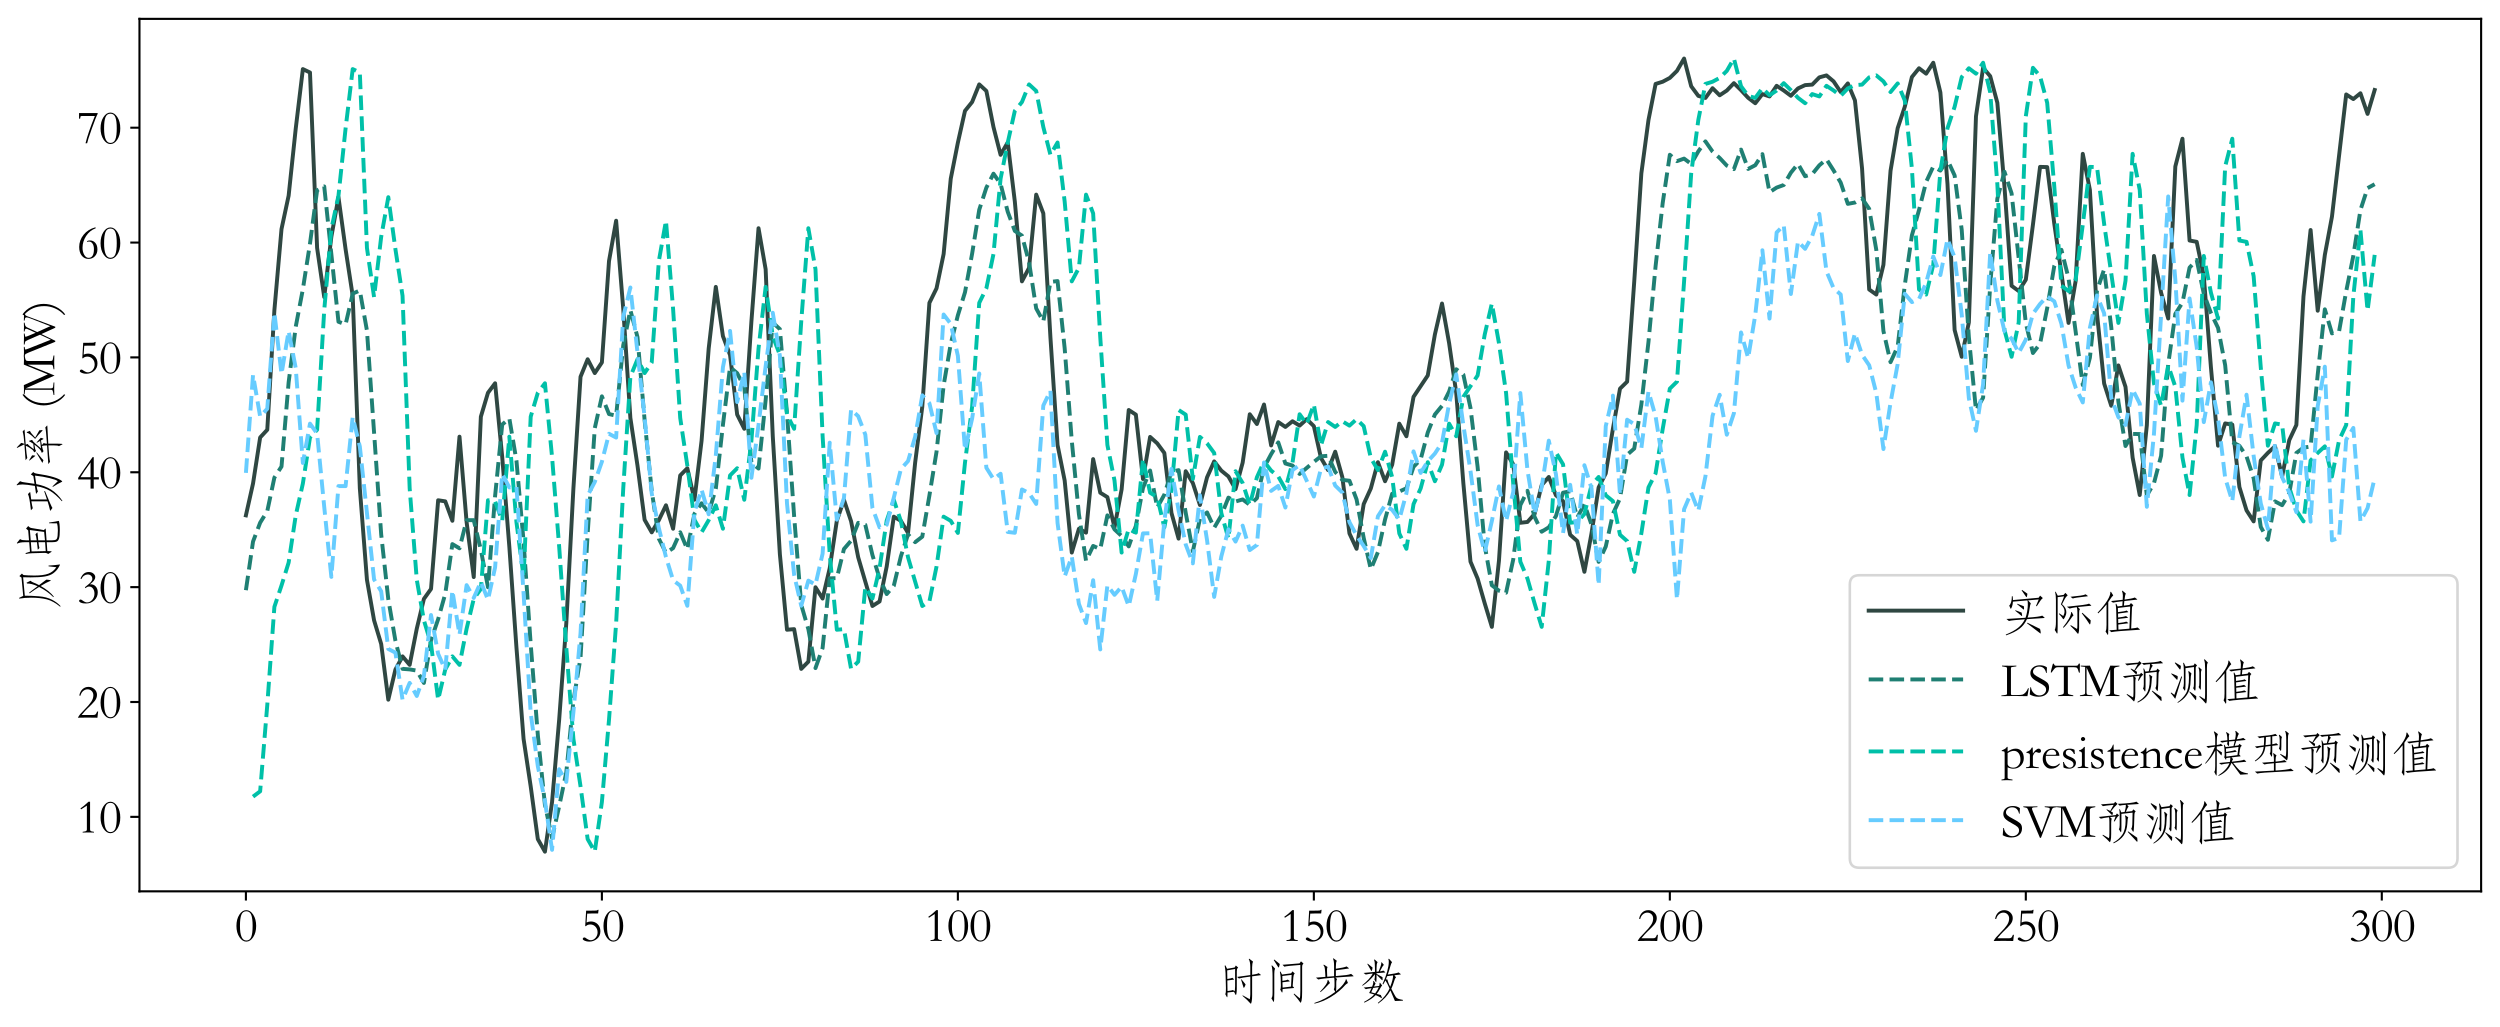 <?xml version="1.0" encoding="utf-8" standalone="no"?>
<!DOCTYPE svg PUBLIC "-//W3C//DTD SVG 1.1//EN"
  "http://www.w3.org/Graphics/SVG/1.1/DTD/svg11.dtd">
<svg xmlns:xlink="http://www.w3.org/1999/xlink" width="953.176pt" height="391.447pt" viewBox="0 0 953.176 391.447" xmlns="http://www.w3.org/2000/svg" version="1.1">
 <defs>
  <style type="text/css">*{stroke-linejoin: round; stroke-linecap: butt}</style>
 </defs>
 <g id="figure_1">
  <g id="patch_1">
   <path d="M 0 391.447 
L 953.176 391.447 
L 953.176 0 
L 0 0 
z
" style="fill: #ffffff"/>
  </g>
  <g id="axes_1">
   <g id="patch_2">
    <path d="M 53.176 339.84 
L 945.976 339.84 
L 945.976 7.2 
L 53.176 7.2 
z
" style="fill: #ffffff"/>
   </g>
   <g id="matplotlib.axis_1">
    <g id="xtick_1">
     <g id="line2d_1">
      <defs>
       <path id="m7acd16046f" d="M 0 0 
L 0 3.5 
" style="stroke: #000000; stroke-width: 0.8"/>
      </defs>
      <g>
       <use xlink:href="#m7acd16046f" x="93.758" y="339.84" style="stroke: #000000; stroke-width: 0.8"/>
      </g>
     </g>
     <g id="text_1">
      <!-- 0 -->
      <g transform="translate(89.537 358.72) scale(0.18 -0.18)">
       <defs>
        <path id="STFangsong-30" d="M 1517 4064 
Q 2048 4064 2435 3465 
Q 2822 2867 2822 1978 
Q 2822 1094 2435 496 
Q 2048 -102 1517 -102 
Q 1005 -102 608 490 
Q 211 1082 211 1978 
Q 211 2867 598 3465 
Q 986 4064 1517 4064 
z
M 1517 45 
Q 1990 45 2172 515 
Q 2355 986 2355 1978 
Q 2355 2970 2172 3443 
Q 1990 3917 1517 3917 
Q 1043 3917 860 3443 
Q 678 2970 678 1978 
Q 678 45 1517 45 
z
" transform="scale(0.016)"/>
       </defs>
       <use xlink:href="#STFangsong-30"/>
      </g>
     </g>
    </g>
    <g id="xtick_2">
     <g id="line2d_2">
      <g>
       <use xlink:href="#m7acd16046f" x="229.483" y="339.84" style="stroke: #000000; stroke-width: 0.8"/>
      </g>
     </g>
     <g id="text_2">
      <!-- 50 -->
      <g transform="translate(221.04 358.72) scale(0.18 -0.18)">
       <defs>
        <path id="STFangsong-35" d="M 2432 3622 
L 1536 3622 
Q 1037 3622 986 3603 
L 902 2432 
Q 1184 2566 1478 2566 
Q 2003 2566 2368 2208 
Q 2733 1850 2733 1274 
Q 2733 634 2281 266 
Q 1830 -102 1254 -102 
Q 934 -102 665 10 
Q 397 122 397 256 
Q 397 320 454 387 
Q 512 454 614 454 
Q 685 454 730 422 
Q 1178 83 1453 83 
Q 1811 83 2086 393 
Q 2362 704 2362 1126 
Q 2362 1574 2083 1872 
Q 1805 2170 1395 2170 
Q 1216 2170 1059 2112 
Q 902 2054 832 1952 
L 723 1952 
L 845 4000 
L 1542 4000 
Q 2022 4000 2176 4013 
Q 2330 4026 2394 4109 
L 2490 4109 
L 2432 3622 
z
" transform="scale(0.016)"/>
       </defs>
       <use xlink:href="#STFangsong-35"/>
       <use xlink:href="#STFangsong-30" x="46.9"/>
      </g>
     </g>
    </g>
    <g id="xtick_3">
     <g id="line2d_3">
      <g>
       <use xlink:href="#m7acd16046f" x="365.208" y="339.84" style="stroke: #000000; stroke-width: 0.8"/>
      </g>
     </g>
     <g id="text_3">
      <!-- 100 -->
      <g transform="translate(352.544 358.72) scale(0.18 -0.18)">
       <defs>
        <path id="STFangsong-31" d="M 2272 -19 
Q 1939 0 1523 0 
Q 1107 0 774 -19 
L 774 83 
L 1107 141 
Q 1331 186 1331 390 
L 1331 3552 
L 570 3059 
L 480 3181 
Q 922 3469 1542 4064 
L 1754 4064 
L 1754 390 
Q 1754 173 1978 134 
L 2272 83 
L 2272 -19 
z
" transform="scale(0.016)"/>
       </defs>
       <use xlink:href="#STFangsong-31"/>
       <use xlink:href="#STFangsong-30" x="46.9"/>
       <use xlink:href="#STFangsong-30" x="93.8"/>
      </g>
     </g>
    </g>
    <g id="xtick_4">
     <g id="line2d_4">
      <g>
       <use xlink:href="#m7acd16046f" x="500.934" y="339.84" style="stroke: #000000; stroke-width: 0.8"/>
      </g>
     </g>
     <g id="text_4">
      <!-- 150 -->
      <g transform="translate(488.269 358.72) scale(0.18 -0.18)">
       <use xlink:href="#STFangsong-31"/>
       <use xlink:href="#STFangsong-35" x="46.9"/>
       <use xlink:href="#STFangsong-30" x="93.8"/>
      </g>
     </g>
    </g>
    <g id="xtick_5">
     <g id="line2d_5">
      <g>
       <use xlink:href="#m7acd16046f" x="636.659" y="339.84" style="stroke: #000000; stroke-width: 0.8"/>
      </g>
     </g>
     <g id="text_5">
      <!-- 200 -->
      <g transform="translate(623.994 358.72) scale(0.18 -0.18)">
       <defs>
        <path id="STFangsong-32" d="M 2726 -19 
Q 2266 0 1421 0 
Q 595 0 141 -19 
Q 262 230 448 454 
Q 634 678 1043 1088 
Q 1638 1683 1913 2102 
Q 2189 2522 2189 2950 
Q 2189 3302 1968 3520 
Q 1747 3738 1421 3738 
Q 1101 3738 838 3517 
Q 576 3296 474 2893 
L 326 2918 
Q 429 3462 755 3763 
Q 1082 4064 1549 4064 
Q 2016 4064 2342 3753 
Q 2669 3443 2669 3008 
Q 2669 2573 2365 2192 
Q 2061 1811 1446 1242 
Q 1120 941 634 339 
L 2138 339 
Q 2381 339 2480 425 
Q 2579 512 2688 800 
L 2822 800 
L 2726 -19 
z
" transform="scale(0.016)"/>
       </defs>
       <use xlink:href="#STFangsong-32"/>
       <use xlink:href="#STFangsong-30" x="46.9"/>
       <use xlink:href="#STFangsong-30" x="93.8"/>
      </g>
     </g>
    </g>
    <g id="xtick_6">
     <g id="line2d_6">
      <g>
       <use xlink:href="#m7acd16046f" x="772.384" y="339.84" style="stroke: #000000; stroke-width: 0.8"/>
      </g>
     </g>
     <g id="text_6">
      <!-- 250 -->
      <g transform="translate(759.719 358.72) scale(0.18 -0.18)">
       <use xlink:href="#STFangsong-32"/>
       <use xlink:href="#STFangsong-35" x="46.9"/>
       <use xlink:href="#STFangsong-30" x="93.8"/>
      </g>
     </g>
    </g>
    <g id="xtick_7">
     <g id="line2d_7">
      <g>
       <use xlink:href="#m7acd16046f" x="908.109" y="339.84" style="stroke: #000000; stroke-width: 0.8"/>
      </g>
     </g>
     <g id="text_7">
      <!-- 300 -->
      <g transform="translate(895.444 358.72) scale(0.18 -0.18)">
       <defs>
        <path id="STFangsong-33" d="M 602 3130 
L 486 3194 
Q 672 3635 934 3849 
Q 1197 4064 1594 4064 
Q 1952 4064 2195 3859 
Q 2438 3654 2438 3405 
Q 2438 3155 2268 2931 
Q 2099 2707 1741 2438 
Q 2208 2470 2489 2163 
Q 2771 1856 2771 1376 
Q 2771 755 2329 326 
Q 1888 -102 1203 -102 
Q 762 -102 531 3 
Q 301 109 301 250 
Q 301 314 361 368 
Q 422 422 493 422 
Q 602 422 742 307 
Q 1101 38 1350 38 
Q 1741 38 2038 377 
Q 2336 717 2336 1203 
Q 2336 1613 2134 1878 
Q 1933 2144 1626 2144 
Q 1389 2144 1139 1926 
L 1069 2048 
Q 1197 2163 1350 2278 
Q 2054 2797 2054 3155 
Q 2054 3418 1878 3578 
Q 1702 3738 1440 3738 
Q 1184 3738 957 3581 
Q 730 3424 602 3130 
z
" transform="scale(0.016)"/>
       </defs>
       <use xlink:href="#STFangsong-33"/>
       <use xlink:href="#STFangsong-30" x="46.9"/>
       <use xlink:href="#STFangsong-30" x="93.8"/>
      </g>
     </g>
    </g>
    <g id="text_8">
     <!-- 时间步数 -->
     <g transform="translate(463.576 379.62) scale(0.18 -0.18)">
      <defs>
       <path id="STFangsong-65f6" d="M 5926 2778 
Q 5965 2746 5965 2730 
Q 5965 2714 5907 2707 
L 4800 2560 
L 4800 -26 
Q 4800 -461 4742 -761 
Q 4685 -1062 4627 -1062 
Q 4608 -1062 4582 -1037 
Q 4109 -506 3520 -19 
L 3558 45 
L 4486 -474 
Q 4512 -403 4534 -169 
Q 4557 64 4557 179 
L 4557 2528 
Q 3398 2381 3053 2272 
L 2803 2483 
L 4557 2726 
L 4557 3814 
Q 4557 4480 4352 4845 
L 4410 4896 
L 4877 4544 
Q 4922 4506 4922 4483 
Q 4922 4461 4890 4419 
Q 4858 4378 4829 4176 
Q 4800 3974 4800 3770 
L 4800 2765 
Q 5446 2854 5670 2982 
L 5926 2778 
z
M 2925 3744 
Q 2944 3731 2944 3708 
Q 2944 3686 2886 3648 
Q 2829 3610 2800 3507 
Q 2771 3405 2771 3213 
L 2771 909 
Q 2771 557 2729 317 
Q 2688 77 2650 77 
Q 2630 77 2611 115 
L 2400 518 
L 1542 416 
Q 1555 -218 1485 -218 
Q 1472 -218 1453 -186 
L 1242 211 
Q 1350 365 1331 1018 
L 1280 2989 
Q 1267 3456 1165 3974 
L 1261 4013 
L 1485 3558 
L 2483 3731 
L 2643 3994 
L 2925 3744 
z
M 2547 1261 
L 2547 3533 
L 1498 3347 
L 1517 2208 
Q 2074 2298 2195 2368 
L 2387 2182 
Q 2413 2157 2413 2144 
Q 2413 2131 2374 2125 
L 1517 2010 
L 1542 614 
Q 2138 678 2278 755 
L 2451 576 
Q 2547 672 2547 1261 
z
M 3936 1485 
Q 3898 1344 3818 1190 
Q 3738 1037 3706 1037 
Q 3674 1037 3661 1075 
L 3334 2138 
L 3386 2170 
L 3936 1485 
z
" transform="scale(0.016)"/>
       <path id="STFangsong-95f4" d="M 2208 4192 
Q 2195 4064 2140 3894 
Q 2086 3725 2060 3725 
Q 2035 3725 2010 3763 
L 1414 4717 
L 1485 4781 
L 2208 4192 
z
M 5312 4288 
Q 5344 4262 5344 4243 
Q 5344 4224 5286 4173 
Q 5229 4122 5200 4042 
Q 5171 3962 5171 3750 
L 5171 538 
Q 5171 -371 5094 -656 
Q 5018 -941 4973 -941 
Q 4954 -941 4928 -902 
Q 4685 -525 4045 205 
L 4115 275 
L 4858 -358 
Q 4934 -122 4934 698 
L 4934 4070 
Q 3142 3936 2816 3840 
L 2573 4090 
L 4826 4275 
L 5018 4544 
L 5312 4288 
z
M 1184 4013 
L 1555 3622 
Q 1587 3584 1587 3558 
Q 1587 3533 1568 3501 
Q 1485 3366 1485 2874 
L 1485 358 
Q 1485 -832 1402 -832 
Q 1382 -832 1357 -787 
L 1101 -346 
Q 1190 -230 1222 -86 
Q 1254 58 1254 422 
L 1254 2496 
Q 1254 3661 1114 3962 
L 1184 4013 
z
M 4154 2976 
Q 4186 2944 4186 2925 
Q 4186 2906 4147 2874 
Q 4032 2778 4006 2413 
L 3917 1248 
L 4077 1088 
Q 4109 1056 4109 1037 
Q 4109 1018 4064 1011 
L 2586 877 
Q 2592 659 2569 534 
Q 2547 410 2524 410 
Q 2502 410 2477 448 
L 2266 813 
Q 2362 934 2355 1325 
L 2330 2381 
Q 2323 2534 2288 2793 
Q 2253 3053 2221 3162 
L 2304 3200 
L 2509 2797 
L 3706 2957 
L 3891 3213 
L 4154 2976 
z
M 3782 2752 
L 2547 2605 
L 2560 1958 
Q 3110 2029 3270 2125 
L 3494 1958 
Q 3533 1933 3533 1910 
Q 3533 1888 3475 1882 
L 2566 1773 
L 2586 1069 
L 3699 1203 
L 3782 2752 
z
" transform="scale(0.016)"/>
       <path id="STFangsong-6b65" d="M 5696 2630 
Q 5734 2598 5734 2582 
Q 5734 2566 5683 2560 
L 3309 2400 
L 3514 2227 
Q 3533 2221 3533 2201 
Q 3533 2182 3514 2150 
Q 3437 2042 3437 1715 
L 3437 1120 
Q 3437 742 3405 582 
Q 4038 1082 4377 1530 
Q 4717 1978 4698 2157 
L 4774 2176 
L 4973 1709 
Q 4979 1690 4979 1677 
Q 4979 1664 4940 1645 
Q 4902 1626 4796 1552 
Q 4691 1478 4653 1434 
Q 3898 557 2784 -131 
Q 1670 -819 557 -1056 
L 538 -966 
Q 1926 -531 3309 506 
L 3117 832 
Q 3206 1018 3206 1293 
L 3206 1779 
Q 3206 2240 3155 2387 
Q 1626 2278 1050 2144 
L 749 2387 
L 2003 2490 
L 1965 3123 
Q 1933 3616 1894 3753 
Q 1856 3891 1734 4051 
L 1792 4109 
L 2246 3821 
Q 2278 3802 2278 3789 
Q 2278 3776 2266 3757 
Q 2202 3654 2214 3290 
L 2240 2509 
L 3149 2579 
L 3149 3930 
Q 3149 4653 3002 4896 
L 3066 4947 
L 3482 4640 
Q 3507 4621 3507 4605 
Q 3507 4589 3494 4576 
Q 3386 4429 3386 3802 
L 3386 3565 
Q 4538 3731 4800 3872 
L 5094 3654 
Q 5120 3635 5120 3619 
Q 5120 3603 5088 3597 
L 3386 3360 
L 3386 2598 
Q 4326 2675 4736 2726 
Q 5146 2778 5402 2886 
L 5696 2630 
z
M 2586 1702 
Q 2592 1690 2592 1667 
Q 2592 1645 2560 1626 
Q 2438 1542 2291 1363 
Q 1926 947 1357 467 
L 1293 525 
Q 1792 1056 2041 1421 
Q 2291 1786 2291 2054 
L 2368 2086 
L 2586 1702 
z
" transform="scale(0.016)"/>
       <path id="STFangsong-6570" d="M 6003 -666 
L 4954 -704 
L 4358 691 
Q 3814 -301 2739 -1043 
L 2694 -960 
Q 3789 -77 4243 960 
Q 3930 1677 3693 2022 
Q 3514 1651 3398 1485 
L 3315 1549 
Q 3712 2406 3926 3184 
Q 4141 3962 4141 4461 
Q 4141 4717 4083 4851 
L 4166 4890 
L 4538 4474 
Q 4570 4442 4570 4419 
Q 4570 4397 4538 4371 
Q 4474 4320 4371 3962 
Q 4179 3283 4006 2797 
Q 5139 2938 5440 3078 
L 5702 2874 
Q 5741 2848 5741 2829 
Q 5741 2810 5683 2803 
L 4883 2701 
L 5069 2464 
Q 5094 2432 5094 2409 
Q 5094 2387 5056 2362 
Q 4960 2298 4832 1862 
Q 4685 1357 4474 915 
L 4870 173 
Q 5018 -109 5117 -227 
Q 5216 -346 5405 -416 
Q 5594 -486 6003 -557 
L 6003 -666 
z
M 4710 2682 
L 3930 2586 
Q 3846 2362 3757 2170 
L 3968 2125 
Q 3968 2035 4061 1776 
Q 4154 1517 4333 1178 
Q 4730 2202 4710 2682 
z
M 3648 3136 
Q 3686 3104 3686 3088 
Q 3686 3072 3622 3066 
L 2522 2976 
L 2522 2886 
L 3309 2451 
Q 3322 2310 3322 2172 
Q 3322 2035 3283 2035 
Q 3264 2035 3238 2061 
L 2522 2778 
Q 2522 1965 2496 1869 
Q 2470 1773 2454 1773 
Q 2438 1773 2413 1818 
L 2227 2170 
Q 2310 2240 2310 2842 
Q 1542 1862 672 1312 
L 621 1382 
Q 1664 2221 2029 2931 
Q 1395 2874 1094 2797 
L 800 3008 
L 2310 3149 
L 2310 3667 
Q 2310 4538 2189 4730 
L 2259 4800 
L 2630 4467 
Q 2656 4448 2656 4429 
Q 2656 4410 2630 4371 
Q 2522 4211 2522 3629 
L 2522 3168 
L 2790 3194 
Q 3149 4045 3149 4282 
Q 3149 4339 3130 4371 
L 3200 4422 
L 3462 4115 
Q 3488 4083 3488 4060 
Q 3488 4038 3443 4019 
Q 3354 3981 2963 3213 
Q 3264 3251 3424 3322 
L 3648 3136 
z
M 1997 3718 
Q 1984 3578 1936 3418 
Q 1888 3258 1862 3258 
Q 1837 3258 1811 3296 
L 1299 4192 
L 1357 4237 
L 1997 3718 
z
M 3232 1382 
Q 3258 1350 3258 1334 
Q 3258 1318 3226 1299 
Q 3149 1254 2969 899 
Q 2790 544 2541 237 
L 3085 83 
Q 3142 -26 3187 -150 
Q 3232 -275 3232 -304 
Q 3232 -333 3216 -333 
Q 3200 -333 3168 -314 
Q 2874 -122 2406 77 
Q 1939 -442 915 -922 
L 858 -832 
Q 1728 -365 2208 154 
Q 1850 282 1542 346 
Q 1728 698 1856 998 
Q 1210 902 1101 858 
L 819 1075 
L 1939 1190 
Q 2093 1574 2093 1766 
Q 2093 1843 2067 1894 
L 2150 1952 
L 2374 1626 
Q 2387 1606 2387 1584 
Q 2387 1562 2355 1536 
Q 2323 1510 2170 1210 
L 2874 1286 
Q 2931 1498 2925 1690 
L 2976 1715 
L 3232 1382 
z
M 2822 1126 
L 2080 1024 
L 1818 448 
L 2336 301 
Q 2630 666 2822 1126 
z
" transform="scale(0.016)"/>
      </defs>
      <use xlink:href="#STFangsong-65f6"/>
      <use xlink:href="#STFangsong-95f4" x="100"/>
      <use xlink:href="#STFangsong-6b65" x="200"/>
      <use xlink:href="#STFangsong-6570" x="300"/>
     </g>
    </g>
   </g>
   <g id="matplotlib.axis_2">
    <g id="ytick_1">
     <g id="line2d_8">
      <defs>
       <path id="m1b7c2b1502" d="M 0 0 
L -3.5 0 
" style="stroke: #000000; stroke-width: 0.8"/>
      </defs>
      <g>
       <use xlink:href="#m1b7c2b1502" x="53.176" y="311.444" style="stroke: #000000; stroke-width: 0.8"/>
      </g>
     </g>
     <g id="text_9">
      <!-- 10 -->
      <g transform="translate(29.29 317.384) scale(0.18 -0.18)">
       <use xlink:href="#STFangsong-31"/>
       <use xlink:href="#STFangsong-30" x="46.9"/>
      </g>
     </g>
    </g>
    <g id="ytick_2">
     <g id="line2d_9">
      <g>
       <use xlink:href="#m1b7c2b1502" x="53.176" y="267.651" style="stroke: #000000; stroke-width: 0.8"/>
      </g>
     </g>
     <g id="text_10">
      <!-- 20 -->
      <g transform="translate(29.29 273.591) scale(0.18 -0.18)">
       <use xlink:href="#STFangsong-32"/>
       <use xlink:href="#STFangsong-30" x="46.9"/>
      </g>
     </g>
    </g>
    <g id="ytick_3">
     <g id="line2d_10">
      <g>
       <use xlink:href="#m1b7c2b1502" x="53.176" y="223.858" style="stroke: #000000; stroke-width: 0.8"/>
      </g>
     </g>
     <g id="text_11">
      <!-- 30 -->
      <g transform="translate(29.29 229.798) scale(0.18 -0.18)">
       <use xlink:href="#STFangsong-33"/>
       <use xlink:href="#STFangsong-30" x="46.9"/>
      </g>
     </g>
    </g>
    <g id="ytick_4">
     <g id="line2d_11">
      <g>
       <use xlink:href="#m1b7c2b1502" x="53.176" y="180.065" style="stroke: #000000; stroke-width: 0.8"/>
      </g>
     </g>
     <g id="text_12">
      <!-- 40 -->
      <g transform="translate(29.29 186.005) scale(0.18 -0.18)">
       <defs>
        <path id="STFangsong-34" d="M 2086 4064 
L 2240 4064 
L 2240 1408 
L 2918 1408 
L 2918 1114 
L 2240 1114 
L 2240 -102 
L 1818 -102 
L 1818 1114 
L 179 1114 
L 179 1325 
L 941 2438 
L 2086 4064 
z
M 1818 1408 
L 1818 3373 
Q 947 2163 486 1408 
L 1818 1408 
z
" transform="scale(0.016)"/>
       </defs>
       <use xlink:href="#STFangsong-34"/>
       <use xlink:href="#STFangsong-30" x="46.9"/>
      </g>
     </g>
    </g>
    <g id="ytick_5">
     <g id="line2d_12">
      <g>
       <use xlink:href="#m1b7c2b1502" x="53.176" y="136.272" style="stroke: #000000; stroke-width: 0.8"/>
      </g>
     </g>
     <g id="text_13">
      <!-- 50 -->
      <g transform="translate(29.29 142.212) scale(0.18 -0.18)">
       <use xlink:href="#STFangsong-35"/>
       <use xlink:href="#STFangsong-30" x="46.9"/>
      </g>
     </g>
    </g>
    <g id="ytick_6">
     <g id="line2d_13">
      <g>
       <use xlink:href="#m1b7c2b1502" x="53.176" y="92.479" style="stroke: #000000; stroke-width: 0.8"/>
      </g>
     </g>
     <g id="text_14">
      <!-- 60 -->
      <g transform="translate(29.29 98.419) scale(0.18 -0.18)">
       <defs>
        <path id="STFangsong-36" d="M 2458 4083 
L 2509 3962 
Q 1709 3661 1232 2934 
Q 755 2208 755 1376 
Q 755 826 985 432 
Q 1216 38 1549 38 
Q 2266 38 2266 1178 
Q 2266 1658 2080 1926 
Q 1894 2195 1613 2195 
Q 1504 2195 1402 2150 
L 1331 2253 
Q 1536 2342 1747 2342 
Q 2170 2342 2448 2022 
Q 2726 1702 2726 1146 
Q 2726 614 2396 256 
Q 2067 -102 1542 -102 
Q 998 -102 656 323 
Q 314 749 314 1478 
Q 314 2362 893 3088 
Q 1472 3814 2458 4083 
z
" transform="scale(0.016)"/>
       </defs>
       <use xlink:href="#STFangsong-36"/>
       <use xlink:href="#STFangsong-30" x="46.9"/>
      </g>
     </g>
    </g>
    <g id="ytick_7">
     <g id="line2d_14">
      <g>
       <use xlink:href="#m1b7c2b1502" x="53.176" y="48.686" style="stroke: #000000; stroke-width: 0.8"/>
      </g>
     </g>
     <g id="text_15">
      <!-- 70 -->
      <g transform="translate(29.29 54.626) scale(0.18 -0.18)">
       <defs>
        <path id="STFangsong-37" d="M 294 4000 
L 2758 4000 
L 2758 3891 
Q 2541 3507 1981 1929 
Q 1421 352 1363 0 
L 1152 0 
Q 1459 1325 2387 3610 
L 659 3610 
Q 499 3610 486 3526 
L 435 3258 
L 294 3258 
L 294 4000 
z
" transform="scale(0.016)"/>
       </defs>
       <use xlink:href="#STFangsong-37"/>
       <use xlink:href="#STFangsong-30" x="46.9"/>
      </g>
     </g>
    </g>
    <g id="text_16">
     <!-- 风电功率 (MW) -->
     <g transform="translate(20.663 232.488) rotate(-90) scale(0.18 -0.18)">
      <defs>
       <path id="STFangsong-98ce" d="M 5850 749 
Q 5875 243 5914 -83 
L 5997 -736 
Q 5997 -768 5978 -768 
Q 5926 -768 5552 -547 
Q 5178 -326 4854 93 
Q 4531 512 4409 1222 
Q 4288 1933 4288 3130 
Q 4288 3584 4307 4115 
L 1862 3891 
Q 1869 3072 1785 2035 
Q 1702 998 1331 291 
Q 960 -416 480 -845 
L 403 -787 
Q 1152 102 1376 976 
Q 1600 1850 1600 3066 
Q 1600 3891 1478 4627 
L 1574 4646 
L 1837 4102 
L 4256 4326 
L 4461 4608 
L 4768 4301 
Q 4787 4282 4787 4266 
Q 4787 4250 4749 4224 
Q 4608 4128 4592 4022 
Q 4576 3917 4553 3446 
Q 4531 2976 4531 2637 
Q 4531 1427 4780 768 
Q 5030 109 5632 -282 
L 5754 749 
L 5850 749 
z
M 3987 1043 
Q 3981 813 3939 624 
Q 3898 435 3875 435 
Q 3853 435 3834 486 
Q 3629 1011 3149 1792 
Q 2464 595 1741 51 
L 1670 109 
Q 2458 890 3021 2003 
Q 2637 2624 2176 3258 
L 2272 3315 
L 3117 2195 
Q 3501 3053 3475 3590 
L 3578 3667 
L 3827 3168 
Q 3840 3142 3840 3123 
Q 3840 3104 3808 3085 
Q 3776 3066 3721 2982 
Q 3667 2899 3635 2816 
Q 3501 2451 3264 2003 
L 3987 1043 
z
" transform="scale(0.016)"/>
       <path id="STFangsong-7535" d="M 5299 672 
Q 5363 173 5421 -128 
L 5517 -582 
Q 5517 -614 5465 -640 
Q 5414 -666 5078 -704 
Q 4742 -742 4288 -742 
Q 3539 -742 3216 -649 
Q 2893 -557 2793 -358 
Q 2694 -160 2694 294 
L 2694 992 
L 1517 909 
Q 1523 653 1504 493 
Q 1485 333 1459 333 
Q 1434 333 1408 371 
L 1133 806 
Q 1293 966 1280 1338 
L 1235 2931 
Q 1235 3085 1203 3363 
Q 1171 3642 1133 3763 
L 1254 3789 
L 1440 3206 
L 2694 3309 
L 2694 3872 
Q 2694 4538 2515 4877 
L 2586 4947 
L 3059 4563 
Q 3098 4531 3098 4508 
Q 3098 4486 3072 4454 
Q 2944 4282 2944 3706 
L 2944 3334 
L 4250 3443 
L 4499 3725 
L 4794 3475 
Q 4826 3450 4826 3427 
Q 4826 3405 4781 3373 
Q 4608 3232 4570 2989 
L 4294 1363 
L 4467 1203 
Q 4506 1165 4506 1145 
Q 4506 1126 4442 1120 
L 2944 1011 
L 2944 301 
Q 2944 -115 3056 -265 
Q 3168 -416 3565 -451 
Q 3962 -486 4237 -486 
Q 4826 -486 5190 -371 
L 5203 672 
L 5299 672 
z
M 4307 3219 
L 2944 3110 
L 2944 2317 
Q 3552 2387 3744 2483 
L 3949 2278 
Q 3981 2246 3981 2230 
Q 3981 2214 3923 2208 
L 2944 2112 
L 2944 1222 
L 4058 1331 
L 4307 3219 
z
M 2694 1203 
L 2694 2086 
Q 2125 2022 1933 1958 
L 1690 2170 
L 2694 2285 
L 2694 3091 
L 1472 2995 
L 1517 1120 
L 2694 1203 
z
" transform="scale(0.016)"/>
       <path id="STFangsong-529f" d="M 5421 3091 
L 5702 2810 
Q 5728 2784 5728 2765 
Q 5728 2746 5702 2726 
Q 5562 2611 5523 2323 
Q 5421 1619 5305 1059 
Q 5190 499 5065 96 
Q 4941 -307 4819 -566 
Q 4698 -826 4614 -934 
Q 4531 -1043 4515 -1052 
Q 4499 -1062 4480 -1062 
Q 4461 -1062 4435 -1011 
Q 4109 -346 3770 173 
L 3827 230 
L 4525 -480 
Q 4710 -275 4924 585 
Q 5139 1446 5261 2541 
L 4134 2374 
Q 3930 1229 3402 400 
Q 2874 -429 1920 -1088 
L 1869 -1018 
Q 2829 -147 3251 569 
Q 3674 1286 3859 2330 
Q 3405 2259 3149 2157 
L 2835 2400 
L 3898 2560 
Q 4090 3693 4090 4201 
Q 4090 4710 3968 4922 
L 4038 4973 
L 4480 4563 
Q 4518 4531 4518 4508 
Q 4518 4486 4499 4454 
Q 4410 4301 4365 3917 
L 4173 2605 
L 5197 2758 
L 5421 3091 
z
M 3213 1216 
Q 1030 320 979 230 
L 582 531 
Q 1254 678 1856 877 
L 1856 3021 
Q 1178 2912 941 2835 
L 672 3078 
Q 2470 3277 2816 3475 
L 3059 3232 
Q 3085 3206 3085 3190 
Q 3085 3174 3034 3168 
L 2099 3046 
L 2099 960 
L 3194 1325 
L 3213 1216 
z
" transform="scale(0.016)"/>
       <path id="STFangsong-7387" d="M 5606 979 
Q 5645 947 5645 928 
Q 5645 909 5594 909 
L 3238 781 
L 3238 -480 
Q 3238 -1107 3168 -1107 
Q 3155 -1107 3136 -1069 
L 2912 -614 
Q 3008 -550 3008 0 
L 3008 768 
Q 1421 678 838 550 
L 538 781 
L 3008 947 
Q 3002 1446 2938 1619 
Q 2470 1530 2291 1434 
Q 2266 1421 2243 1421 
Q 2221 1421 2195 1446 
L 2010 1632 
Q 2285 1715 2528 1932 
Q 2771 2150 3117 2618 
Q 2816 2579 2614 2534 
Q 2413 2490 2349 2445 
Q 2285 2400 2265 2400 
Q 2246 2400 2227 2432 
L 2086 2643 
Q 2342 2765 2435 2880 
Q 2528 2995 2704 3264 
Q 2880 3533 2957 3757 
Q 1766 3661 1344 3565 
L 1050 3789 
L 3155 3942 
L 2675 4915 
L 2739 4954 
L 3341 4371 
Q 3302 4109 3200 3942 
Q 4429 4032 4838 4179 
L 5075 3981 
Q 5101 3962 5101 3946 
Q 5101 3930 5056 3923 
L 3104 3770 
L 3194 3571 
Q 3200 3552 3200 3529 
Q 3200 3507 3168 3488 
Q 3066 3424 2912 3232 
L 2496 2701 
L 3226 2765 
Q 3469 3117 3552 3322 
L 3616 3315 
L 3731 2970 
Q 3738 2950 3738 2924 
Q 3738 2899 3693 2886 
Q 3546 2842 3206 2445 
L 2611 1747 
L 3603 1862 
L 3360 2291 
L 3405 2336 
L 4019 1773 
Q 3936 1421 3872 1421 
Q 3853 1421 3834 1459 
L 3667 1754 
L 3046 1638 
L 3296 1414 
Q 3322 1389 3322 1369 
Q 3322 1350 3302 1325 
Q 3245 1248 3238 960 
Q 5133 1088 5382 1178 
L 5606 979 
z
M 5005 1965 
Q 5037 1747 5037 1641 
Q 5037 1536 4998 1536 
Q 4979 1536 4954 1562 
Q 4390 2138 3872 2522 
Q 4621 3264 4691 3616 
L 4774 3629 
L 4915 3264 
Q 4928 3238 4928 3219 
Q 4928 3200 4883 3187 
Q 4710 3142 4038 2515 
L 5005 1965 
z
M 1696 2925 
Q 1677 2496 1638 2496 
Q 1626 2496 1600 2528 
L 1005 3264 
L 1043 3322 
L 1696 2925 
z
M 2086 2304 
Q 1069 1478 1050 1421 
L 691 1562 
L 2054 2374 
L 2086 2304 
z
" transform="scale(0.016)"/>
       <path id="STFangsong-20" transform="scale(0.016)"/>
       <path id="STFangsong-28" d="M 1901 4198 
L 1984 4032 
Q 1350 3450 1068 2797 
Q 787 2144 787 1286 
Q 787 582 1091 -112 
Q 1395 -806 1965 -1312 
L 1888 -1459 
Q 1242 -992 867 -208 
Q 493 576 493 1389 
Q 493 2208 864 2985 
Q 1235 3763 1901 4198 
z
" transform="scale(0.016)"/>
       <path id="STFangsong-4d" d="M 5280 -19 
Q 4666 0 4365 0 
Q 3968 0 3450 -19 
L 3450 83 
L 3834 160 
Q 3981 192 4019 256 
Q 4058 320 4058 506 
L 4058 3494 
L 2624 -51 
L 922 3770 
L 922 467 
Q 922 166 1114 147 
L 1702 83 
L 1702 -19 
Q 1318 0 877 0 
Q 550 0 45 -19 
L 45 83 
L 397 147 
Q 640 192 688 253 
Q 736 314 736 467 
L 736 3846 
L 154 3917 
L 154 4019 
Q 262 4000 768 4000 
Q 1197 4000 1357 4019 
L 2778 845 
L 4070 4019 
Q 4384 4000 4698 4000 
Q 5005 4000 5274 4019 
L 5274 3917 
L 4877 3834 
Q 4691 3795 4620 3718 
Q 4550 3642 4550 3456 
L 4550 550 
Q 4550 352 4585 285 
Q 4621 218 4736 192 
L 5280 83 
L 5280 -19 
z
" transform="scale(0.016)"/>
       <path id="STFangsong-57" d="M 3168 2246 
L 3949 518 
L 4979 3155 
Q 5114 3501 5114 3661 
Q 5114 3834 4954 3866 
L 4691 3917 
L 4691 4019 
Q 4755 4000 5190 4000 
Q 5606 4000 5709 4019 
L 5709 3917 
L 5517 3859 
Q 5421 3827 5369 3769 
Q 5318 3712 5267 3571 
L 3878 -141 
L 3744 -141 
L 2906 1696 
L 2016 -141 
L 1882 -141 
L 454 3398 
Q 333 3693 278 3769 
Q 224 3846 128 3872 
L -58 3917 
L -58 4019 
Q 102 4000 570 4000 
Q 979 4000 1210 4019 
L 1210 3917 
L 909 3859 
Q 858 3853 858 3802 
Q 858 3718 998 3366 
L 2157 448 
L 2822 1875 
L 2157 3405 
Q 2029 3686 1971 3766 
Q 1914 3846 1830 3859 
L 1517 3917 
L 1517 4019 
Q 1696 4000 2515 4000 
Q 2835 4000 2976 4019 
L 2976 3917 
L 2605 3846 
Q 2547 3840 2547 3782 
Q 2547 3712 2688 3373 
L 3078 2445 
L 3584 3571 
Q 3616 3635 3616 3699 
Q 3616 3776 3568 3824 
Q 3520 3872 3469 3878 
L 3251 3917 
L 3251 4019 
Q 3411 4000 3834 4000 
Q 4294 4000 4416 4019 
L 4416 3917 
L 4115 3859 
Q 3898 3814 3782 3565 
L 3168 2246 
z
" transform="scale(0.016)"/>
       <path id="STFangsong-29" d="M -38 4198 
Q 627 3763 998 2985 
Q 1370 2208 1370 1389 
Q 1370 576 995 -208 
Q 621 -992 -26 -1459 
L -102 -1312 
Q 467 -806 771 -112 
Q 1075 582 1075 1286 
Q 1075 2144 793 2797 
Q 512 3450 -122 4032 
L -38 4198 
z
" transform="scale(0.016)"/>
      </defs>
      <use xlink:href="#STFangsong-98ce"/>
      <use xlink:href="#STFangsong-7535" x="100"/>
      <use xlink:href="#STFangsong-529f" x="200"/>
      <use xlink:href="#STFangsong-7387" x="300"/>
      <use xlink:href="#STFangsong-20" x="400"/>
      <use xlink:href="#STFangsong-28" x="425"/>
      <use xlink:href="#STFangsong-4d" x="454.2"/>
      <use xlink:href="#STFangsong-57" x="537.5"/>
      <use xlink:href="#STFangsong-29" x="626"/>
     </g>
    </g>
   </g>
   <g id="line2d_15">
    <path d="M 93.758 196.493 
L 96.473 184.351 
L 99.187 166.797 
L 101.902 163.856 
L 104.616 118.253 
L 107.331 87.328 
L 110.045 74.61 
L 112.76 48.976 
L 115.474 26.344 
L 118.189 27.644 
L 120.903 94.538 
L 123.618 113.262 
L 126.332 90.284 
L 129.047 75.183 
L 131.761 95.024 
L 134.476 112.78 
L 137.19 186.165 
L 139.905 221.06 
L 142.619 236.501 
L 145.334 245.541 
L 148.048 266.769 
L 150.763 255.274 
L 153.477 250.258 
L 156.192 253.494 
L 158.906 239.687 
L 161.621 228.348 
L 164.335 224.545 
L 167.05 190.733 
L 169.764 191.153 
L 172.479 198.559 
L 175.193 166.492 
L 177.908 199.11 
L 180.622 220.018 
L 183.337 158.868 
L 186.051 149.757 
L 188.766 146.132 
L 191.48 174.237 
L 194.195 208.464 
L 196.909 246.913 
L 199.624 281.734 
L 202.338 299.835 
L 205.053 319.934 
L 207.767 324.72 
L 210.482 305.785 
L 213.196 274.396 
L 215.911 237.631 
L 218.625 186.162 
L 221.34 143.642 
L 224.054 136.974 
L 226.769 142.245 
L 229.483 138.19 
L 232.198 99.523 
L 234.912 84.154 
L 237.627 117.777 
L 240.341 159.341 
L 243.056 177.53 
L 245.77 198.189 
L 248.485 202.968 
L 251.199 198.307 
L 253.914 192.65 
L 256.628 201.59 
L 259.343 181.27 
L 262.057 178.528 
L 264.772 190.543 
L 267.486 168.054 
L 270.201 132.885 
L 272.915 109.388 
L 275.63 128.161 
L 278.344 135.362 
L 281.059 158.072 
L 283.773 163.483 
L 286.488 122.569 
L 289.202 87.014 
L 291.917 102.679 
L 294.631 166.24 
L 297.346 211.342 
L 300.06 240.101 
L 302.775 239.871 
L 305.489 255.025 
L 308.204 252.271 
L 310.918 223.904 
L 313.633 228.211 
L 316.347 216.635 
L 319.062 198.506 
L 321.776 190.59 
L 324.491 198.736 
L 327.205 212.487 
L 332.634 231.049 
L 335.349 229.322 
L 338.063 216.029 
L 340.778 196.988 
L 343.492 198.584 
L 346.207 203.192 
L 348.921 176.369 
L 351.636 155.094 
L 354.35 115.481 
L 357.065 109.948 
L 359.779 96.838 
L 362.494 68.125 
L 365.208 54.396 
L 367.923 42.267 
L 370.637 38.903 
L 373.352 32.175 
L 376.066 34.68 
L 378.781 48.434 
L 381.495 59.027 
L 384.21 54.331 
L 386.924 76.854 
L 389.639 107.272 
L 392.353 102.128 
L 395.068 74.209 
L 397.782 81.347 
L 400.497 128.637 
L 403.211 169.669 
L 405.926 183.205 
L 408.64 210.676 
L 411.355 201.627 
L 414.069 203.08 
L 416.784 175.043 
L 419.498 187.861 
L 422.213 189.544 
L 424.927 201.061 
L 427.642 186.594 
L 430.356 156.32 
L 433.071 158.093 
L 435.785 182.633 
L 438.5 166.585 
L 441.214 169.031 
L 443.929 172.709 
L 446.643 195.578 
L 449.358 205.361 
L 452.072 179.661 
L 454.787 184.164 
L 457.501 192.535 
L 460.216 181.989 
L 462.93 175.921 
L 465.645 179.431 
L 468.359 181.656 
L 471.074 186.476 
L 473.788 176.4 
L 476.503 157.941 
L 479.217 161.666 
L 481.932 154.228 
L 484.646 169.828 
L 487.361 160.919 
L 490.075 162.777 
L 492.79 160.617 
L 495.504 162.279 
L 498.219 159.82 
L 500.934 162.478 
L 503.648 174.601 
L 506.363 179.244 
L 509.077 172.218 
L 511.792 181.908 
L 514.506 203.385 
L 517.221 209.242 
L 519.935 192.202 
L 522.65 186.239 
L 525.364 176.223 
L 528.079 183.489 
L 530.793 177.181 
L 533.508 161.532 
L 536.222 166.333 
L 538.937 151.303 
L 544.366 143.157 
L 547.08 127.532 
L 549.795 115.726 
L 552.509 130.856 
L 555.224 149.838 
L 557.938 184.307 
L 560.653 214.14 
L 563.367 220.584 
L 566.082 230.047 
L 568.796 239 
L 571.511 213.738 
L 574.225 172.485 
L 576.94 177.029 
L 579.654 199.321 
L 582.369 199.013 
L 585.083 195.973 
L 587.798 184.964 
L 590.512 181.861 
L 593.227 188.844 
L 595.941 191.05 
L 598.656 203.886 
L 601.37 206.304 
L 604.085 218.011 
L 606.799 203.339 
L 609.514 185.826 
L 612.228 180.495 
L 614.943 163.53 
L 617.657 148.185 
L 620.372 145.515 
L 623.086 107.315 
L 625.801 66.081 
L 628.515 45.755 
L 631.23 31.998 
L 633.944 31.154 
L 636.659 29.704 
L 639.373 27.037 
L 642.088 22.32 
L 644.802 32.884 
L 647.517 36.553 
L 650.231 37.337 
L 652.946 33.625 
L 655.66 36.329 
L 658.375 34.528 
L 661.089 31.705 
L 663.804 34.369 
L 666.518 37.288 
L 669.233 39.36 
L 671.947 35.872 
L 674.662 36.765 
L 677.376 32.72 
L 680.091 34.5 
L 682.805 36.522 
L 685.52 33.712 
L 688.234 32.452 
L 690.949 32.262 
L 693.663 29.493 
L 696.378 28.752 
L 699.092 31.03 
L 701.807 35.097 
L 704.521 31.805 
L 707.236 38.29 
L 709.95 64.248 
L 712.665 110.377 
L 715.379 112.307 
L 718.094 100.961 
L 720.808 65.091 
L 723.523 48.876 
L 726.237 40.711 
L 728.952 29.371 
L 731.666 26.026 
L 734.381 28.089 
L 737.095 23.919 
L 739.81 35.253 
L 742.524 70.195 
L 745.239 125.812 
L 747.953 136.028 
L 750.668 122.924 
L 753.382 44.345 
L 756.097 25.855 
L 758.811 29.051 
L 761.526 39.186 
L 764.24 71.156 
L 766.955 108.961 
L 769.669 110.956 
L 772.384 106.637 
L 775.098 85.66 
L 777.813 63.629 
L 780.527 63.704 
L 783.242 85.349 
L 788.671 123.12 
L 791.385 107.079 
L 794.1 58.656 
L 796.814 72.395 
L 799.529 119.669 
L 802.243 146.222 
L 804.958 154.701 
L 807.672 139.323 
L 810.387 147.488 
L 813.101 174.461 
L 815.816 188.738 
L 818.53 162.104 
L 821.245 97.597 
L 823.959 111.585 
L 826.674 121.44 
L 829.388 63.458 
L 832.103 52.896 
L 834.817 91.703 
L 837.532 92.201 
L 840.246 105.324 
L 842.961 140.051 
L 845.675 169.931 
L 848.39 161.442 
L 851.104 161.899 
L 853.819 185.707 
L 856.533 194.585 
L 859.248 198.789 
L 861.962 175.566 
L 864.677 172.675 
L 867.391 170.173 
L 870.106 181.681 
L 872.82 167.83 
L 875.535 162.036 
L 878.249 112.991 
L 880.964 87.695 
L 883.678 118.468 
L 886.393 97.177 
L 889.107 82.605 
L 894.536 36.012 
L 897.251 37.767 
L 899.965 35.558 
L 902.68 43.427 
L 905.394 34.313 
L 905.394 34.313 
" clip-path="url(#pce6c66e4ad)" style="fill: none; stroke: #2f4742; stroke-width: 1.5; stroke-linecap: square"/>
   </g>
   <g id="line2d_16">
    <path d="M 93.758 225.02 
L 96.473 206.48 
L 99.187 199.286 
L 101.902 194.885 
L 104.616 182.093 
L 107.331 177.878 
L 110.045 145.779 
L 112.76 124.552 
L 115.474 110.254 
L 118.189 92.862 
L 120.903 72.558 
L 123.618 71.086 
L 129.047 122.667 
L 131.761 123.716 
L 134.476 111.941 
L 137.19 110.762 
L 139.905 126.045 
L 145.334 203.757 
L 148.048 228.495 
L 150.763 244.298 
L 153.477 255.016 
L 156.192 255.22 
L 158.906 255.684 
L 161.621 260.382 
L 164.335 244.061 
L 167.05 236.087 
L 169.764 226.4 
L 172.479 207.454 
L 175.193 209.053 
L 177.908 198.341 
L 180.622 198.319 
L 183.337 209.625 
L 186.051 223.887 
L 188.766 189.082 
L 191.48 161.872 
L 194.195 159.526 
L 196.909 175.664 
L 199.624 206.421 
L 202.338 245.602 
L 205.053 280.202 
L 207.767 306.909 
L 210.482 319.472 
L 213.196 307.436 
L 215.911 294.469 
L 218.625 267.253 
L 221.34 250.725 
L 224.054 203.512 
L 226.769 163.243 
L 229.483 151.109 
L 232.198 157.872 
L 234.912 158.497 
L 237.627 131.621 
L 240.341 118.226 
L 243.056 128.53 
L 245.77 160.183 
L 248.485 187.116 
L 251.199 205.391 
L 253.914 210.797 
L 256.628 208.985 
L 259.343 202.949 
L 262.057 209.441 
L 264.772 195.891 
L 267.486 191.88 
L 270.201 195.466 
L 272.915 186.37 
L 275.63 161.973 
L 278.344 139.941 
L 281.059 142.285 
L 283.773 147.576 
L 286.488 176.361 
L 289.202 178.644 
L 291.917 152.543 
L 294.631 122.972 
L 297.346 125.49 
L 300.06 157.649 
L 302.775 196.806 
L 305.489 230.625 
L 308.204 239.879 
L 310.918 254.724 
L 313.633 247.066 
L 316.347 220.501 
L 319.062 220.429 
L 321.776 209.318 
L 324.491 206.161 
L 327.205 199.348 
L 329.92 200.108 
L 332.634 211.626 
L 335.349 220.518 
L 338.063 226.5 
L 340.778 223.347 
L 343.492 212.059 
L 346.207 203.762 
L 348.921 206.714 
L 351.636 204.618 
L 354.35 188.954 
L 357.065 172.249 
L 359.779 146.945 
L 362.494 131.047 
L 365.208 120.217 
L 367.923 111.436 
L 370.637 96.739 
L 373.352 79.966 
L 376.066 71.565 
L 378.781 66.221 
L 381.495 70.108 
L 384.21 80.716 
L 386.924 88.047 
L 389.639 89.837 
L 392.353 99.984 
L 395.068 117.587 
L 397.782 122.558 
L 400.497 107.485 
L 403.211 107.159 
L 405.926 132.778 
L 408.64 168.097 
L 411.355 196.053 
L 414.069 213.802 
L 416.784 208.154 
L 419.498 209.35 
L 422.213 196.491 
L 424.927 201.836 
L 427.642 204.368 
L 430.356 208.319 
L 433.071 200.502 
L 435.785 186.011 
L 438.5 179.399 
L 441.214 193.509 
L 443.929 188.598 
L 446.643 179.858 
L 449.358 179.25 
L 452.072 195.488 
L 454.787 210.215 
L 457.501 197.83 
L 460.216 195.368 
L 462.93 201.227 
L 465.645 196.573 
L 468.359 189.73 
L 471.074 191.217 
L 473.788 190.416 
L 476.503 192.48 
L 479.217 189.939 
L 481.932 178.25 
L 484.646 173.156 
L 487.361 168.667 
L 490.075 176.715 
L 492.79 177.493 
L 495.504 180.697 
L 500.934 176.114 
L 503.648 173.969 
L 506.363 173.79 
L 509.077 179.928 
L 511.792 182.98 
L 514.506 183.287 
L 517.221 190.418 
L 519.935 205.084 
L 522.65 217.03 
L 525.364 210.504 
L 528.079 198.06 
L 530.793 188.249 
L 533.508 187.395 
L 536.222 186.181 
L 538.937 177.993 
L 541.651 175.155 
L 544.366 164.892 
L 547.08 158.042 
L 549.795 154.73 
L 552.509 149.274 
L 555.224 140.79 
L 557.938 142.862 
L 560.653 155.538 
L 563.367 178.001 
L 566.082 208.072 
L 568.796 223.144 
L 571.511 225.205 
L 574.225 225.974 
L 576.94 213.356 
L 579.654 192.592 
L 582.369 187.127 
L 585.083 197.036 
L 587.798 202.727 
L 590.512 201.043 
L 593.227 196.772 
L 595.941 187.842 
L 598.656 187.315 
L 601.37 197.333 
L 604.085 192.225 
L 606.799 200.031 
L 609.514 214.209 
L 612.228 208.384 
L 614.943 195.956 
L 617.657 190.028 
L 620.372 173.413 
L 623.086 171.028 
L 625.801 154.253 
L 628.515 130.339 
L 631.23 101.432 
L 633.944 77.342 
L 636.659 59.004 
L 639.373 61.437 
L 642.088 60.471 
L 644.802 62.503 
L 647.517 57.714 
L 650.231 53.904 
L 652.946 57.793 
L 655.66 60.236 
L 658.375 63.136 
L 661.089 64.478 
L 663.804 57.038 
L 666.518 64.412 
L 669.233 62.99 
L 671.947 58.771 
L 674.662 73.295 
L 677.376 71.524 
L 680.091 70.533 
L 682.805 65.84 
L 685.52 62.464 
L 688.234 67.197 
L 690.949 66.382 
L 693.663 63.021 
L 696.378 60.722 
L 699.092 64.989 
L 701.807 69.629 
L 704.521 77.723 
L 707.236 77.214 
L 709.95 75.636 
L 712.665 79.635 
L 715.379 95.305 
L 718.094 126.217 
L 720.808 138.089 
L 723.523 132.138 
L 726.237 108.696 
L 728.952 89.723 
L 731.666 80.068 
L 734.381 69.358 
L 737.095 63.513 
L 739.81 65.042 
L 742.524 60.957 
L 745.239 66.894 
L 747.953 87.683 
L 750.668 128.514 
L 753.382 156.448 
L 756.097 151.625 
L 758.811 108.706 
L 761.526 75.76 
L 764.24 65.482 
L 766.955 73.716 
L 772.384 123.16 
L 775.098 134.594 
L 777.813 131.08 
L 780.527 117.507 
L 783.242 101.358 
L 785.956 95.247 
L 788.671 106.078 
L 794.1 146.818 
L 796.814 136.385 
L 799.529 110.803 
L 802.243 102.69 
L 804.958 124.737 
L 807.672 153.149 
L 810.387 170.053 
L 813.101 165.439 
L 815.816 165.495 
L 818.53 188.945 
L 821.245 184.218 
L 823.959 173.779 
L 826.674 138.874 
L 829.388 119.695 
L 832.103 115.382 
L 834.817 102.025 
L 837.532 99.111 
L 840.246 112.002 
L 842.961 119.341 
L 845.675 125.008 
L 848.39 139.23 
L 851.104 168.572 
L 853.819 169.962 
L 856.533 173.99 
L 859.248 182.36 
L 861.962 200.893 
L 864.677 205.793 
L 867.391 191.169 
L 870.106 192.61 
L 872.82 188.104 
L 875.535 172.702 
L 878.249 170.669 
L 880.964 170.268 
L 883.678 142.773 
L 886.393 117.934 
L 889.107 127.105 
L 891.822 126.332 
L 894.536 111.04 
L 897.251 97.547 
L 899.965 80.07 
L 902.68 71.722 
L 905.394 70.237 
L 905.394 70.237 
" clip-path="url(#pce6c66e4ad)" style="fill: none; stroke-dasharray: 5.55,2.4; stroke-dashoffset: 0; stroke: #1f7f73; stroke-width: 1.5"/>
   </g>
   <g id="line2d_17">
    <path d="M 96.473 303.74 
L 99.187 301.702 
L 101.902 268.82 
L 104.616 231.373 
L 107.331 223.223 
L 110.045 214.501 
L 112.76 196.493 
L 115.474 184.351 
L 118.189 166.797 
L 120.903 163.856 
L 123.618 118.253 
L 126.332 87.328 
L 129.047 74.61 
L 131.761 48.976 
L 134.476 26.344 
L 137.19 27.644 
L 139.905 94.538 
L 142.619 113.262 
L 145.334 90.284 
L 148.048 75.183 
L 150.763 95.024 
L 153.477 112.78 
L 156.192 186.165 
L 158.906 221.06 
L 161.621 236.501 
L 164.335 245.541 
L 167.05 266.769 
L 169.764 255.274 
L 172.479 250.258 
L 175.193 253.494 
L 177.908 239.687 
L 180.622 228.348 
L 183.337 224.545 
L 186.051 190.733 
L 188.766 191.153 
L 191.48 198.559 
L 194.195 166.492 
L 196.909 199.11 
L 199.624 220.018 
L 202.338 158.868 
L 205.053 149.757 
L 207.767 146.132 
L 210.482 174.237 
L 213.196 208.464 
L 215.911 246.913 
L 218.625 281.734 
L 221.34 299.835 
L 224.054 319.934 
L 226.769 324.72 
L 229.483 305.785 
L 232.198 274.396 
L 234.912 237.631 
L 237.627 186.162 
L 240.341 143.642 
L 243.056 136.974 
L 245.77 142.245 
L 248.485 138.19 
L 251.199 99.523 
L 253.914 84.154 
L 256.628 117.777 
L 259.343 159.341 
L 262.057 177.53 
L 264.772 198.189 
L 267.486 202.968 
L 270.201 198.307 
L 272.915 192.65 
L 275.63 201.59 
L 278.344 181.27 
L 281.059 178.528 
L 283.773 190.543 
L 286.488 168.054 
L 289.202 132.885 
L 291.917 109.388 
L 294.631 128.161 
L 297.346 135.362 
L 300.06 158.072 
L 302.775 163.483 
L 305.489 122.569 
L 308.204 87.014 
L 310.918 102.679 
L 313.633 166.24 
L 316.347 211.342 
L 319.062 240.101 
L 321.776 239.871 
L 324.491 255.025 
L 327.205 252.271 
L 329.92 223.904 
L 332.634 228.211 
L 335.349 216.635 
L 338.063 198.506 
L 340.778 190.59 
L 343.492 198.736 
L 346.207 212.487 
L 351.636 231.049 
L 354.35 229.322 
L 357.065 216.029 
L 359.779 196.988 
L 362.494 198.584 
L 365.208 203.192 
L 367.923 176.369 
L 370.637 155.094 
L 373.352 115.481 
L 376.066 109.948 
L 378.781 96.838 
L 381.495 68.125 
L 384.21 54.396 
L 386.924 42.267 
L 389.639 38.903 
L 392.353 32.175 
L 395.068 34.68 
L 397.782 48.434 
L 400.497 59.027 
L 403.211 54.331 
L 405.926 76.854 
L 408.64 107.272 
L 411.355 102.128 
L 414.069 74.209 
L 416.784 81.347 
L 419.498 128.637 
L 422.213 169.669 
L 424.927 183.205 
L 427.642 210.676 
L 430.356 201.627 
L 433.071 203.08 
L 435.785 175.043 
L 438.5 187.861 
L 441.214 189.544 
L 443.929 201.061 
L 446.643 186.594 
L 449.358 156.32 
L 452.072 158.093 
L 454.787 182.633 
L 457.501 166.585 
L 460.216 169.031 
L 462.93 172.709 
L 465.645 195.578 
L 468.359 205.361 
L 471.074 179.661 
L 473.788 184.164 
L 476.503 192.535 
L 479.217 181.989 
L 481.932 175.921 
L 484.646 179.431 
L 487.361 181.656 
L 490.075 186.476 
L 492.79 176.4 
L 495.504 157.941 
L 498.219 161.666 
L 500.934 154.228 
L 503.648 169.828 
L 506.363 160.919 
L 509.077 162.777 
L 511.792 160.617 
L 514.506 162.279 
L 517.221 159.82 
L 519.935 162.478 
L 522.65 174.601 
L 525.364 179.244 
L 528.079 172.218 
L 530.793 181.908 
L 533.508 203.385 
L 536.222 209.242 
L 538.937 192.202 
L 541.651 186.239 
L 544.366 176.223 
L 547.08 183.489 
L 549.795 177.181 
L 552.509 161.532 
L 555.224 166.333 
L 557.938 151.303 
L 563.367 143.157 
L 566.082 127.532 
L 568.796 115.726 
L 571.511 130.856 
L 574.225 149.838 
L 576.94 184.307 
L 579.654 214.14 
L 582.369 220.584 
L 585.083 230.047 
L 587.798 239 
L 590.512 213.738 
L 593.227 172.485 
L 595.941 177.029 
L 598.656 199.321 
L 601.37 199.013 
L 604.085 195.973 
L 606.799 184.964 
L 609.514 181.861 
L 612.228 188.844 
L 614.943 191.05 
L 617.657 203.886 
L 620.372 206.304 
L 623.086 218.011 
L 625.801 203.339 
L 628.515 185.826 
L 631.23 180.495 
L 633.944 163.53 
L 636.659 148.185 
L 639.373 145.515 
L 642.088 107.315 
L 644.802 66.081 
L 647.517 45.755 
L 650.231 31.998 
L 652.946 31.154 
L 655.66 29.704 
L 658.375 27.037 
L 661.089 22.32 
L 663.804 32.884 
L 666.518 36.553 
L 669.233 37.337 
L 671.947 33.625 
L 674.662 36.329 
L 677.376 34.528 
L 680.091 31.705 
L 682.805 34.369 
L 685.52 37.288 
L 688.234 39.36 
L 690.949 35.872 
L 693.663 36.765 
L 696.378 32.72 
L 699.092 34.5 
L 701.807 36.522 
L 704.521 33.712 
L 707.236 32.452 
L 709.95 32.262 
L 712.665 29.493 
L 715.379 28.752 
L 718.094 31.03 
L 720.808 35.097 
L 723.523 31.805 
L 726.237 38.29 
L 728.952 64.248 
L 731.666 110.377 
L 734.381 112.307 
L 737.095 100.961 
L 739.81 65.091 
L 742.524 48.876 
L 745.239 40.711 
L 747.953 29.371 
L 750.668 26.026 
L 753.382 28.089 
L 756.097 23.919 
L 758.811 35.253 
L 761.526 70.195 
L 764.24 125.812 
L 766.955 136.028 
L 769.669 122.924 
L 772.384 44.345 
L 775.098 25.855 
L 777.813 29.051 
L 780.527 39.186 
L 783.242 71.156 
L 785.956 108.961 
L 788.671 110.956 
L 791.385 106.637 
L 794.1 85.66 
L 796.814 63.629 
L 799.529 63.704 
L 802.243 85.349 
L 807.672 123.12 
L 810.387 107.079 
L 813.101 58.656 
L 815.816 72.395 
L 818.53 119.669 
L 821.245 146.222 
L 823.959 154.701 
L 826.674 139.323 
L 829.388 147.488 
L 832.103 174.461 
L 834.817 188.738 
L 837.532 162.104 
L 840.246 97.597 
L 842.961 111.585 
L 845.675 121.44 
L 848.39 63.458 
L 851.104 52.896 
L 853.819 91.703 
L 856.533 92.201 
L 859.248 105.324 
L 861.962 140.051 
L 864.677 169.931 
L 867.391 161.442 
L 870.106 161.899 
L 872.82 185.707 
L 875.535 194.585 
L 878.249 198.789 
L 880.964 175.566 
L 883.678 172.675 
L 886.393 170.173 
L 889.107 181.681 
L 891.822 167.83 
L 894.536 162.036 
L 897.251 112.991 
L 899.965 87.695 
L 902.68 118.468 
L 905.394 97.177 
L 905.394 97.177 
" clip-path="url(#pce6c66e4ad)" style="fill: none; stroke-dasharray: 5.55,2.4; stroke-dashoffset: 0; stroke: #00c0a8; stroke-width: 1.5"/>
   </g>
   <g id="line2d_18">
    <path d="M 93.758 180.292 
L 96.473 142.942 
L 99.187 158.814 
L 101.902 155.844 
L 104.616 119.191 
L 107.331 142.598 
L 110.045 126.236 
L 112.76 140.376 
L 115.474 176.513 
L 118.189 161.522 
L 120.903 165.286 
L 123.618 193.259 
L 126.332 219.948 
L 129.047 185.333 
L 131.761 185.344 
L 134.476 159.021 
L 137.19 170.24 
L 142.619 220.932 
L 145.334 225.436 
L 148.048 247.421 
L 150.763 248.837 
L 153.477 266.798 
L 156.192 260.373 
L 158.906 265.353 
L 161.621 257.724 
L 164.335 234.487 
L 167.05 249.286 
L 169.764 255.37 
L 172.479 225.155 
L 175.193 241.999 
L 177.908 223.095 
L 180.622 227.972 
L 183.337 221.852 
L 186.051 228.665 
L 188.766 216.334 
L 191.48 180.714 
L 194.195 185.845 
L 196.909 185.571 
L 199.624 226.252 
L 202.338 271.871 
L 205.053 292.13 
L 207.767 305.371 
L 210.482 324.02 
L 213.196 293.294 
L 215.911 298.118 
L 218.625 271.523 
L 221.34 241.408 
L 224.054 188.939 
L 226.769 183.757 
L 229.483 176.052 
L 232.198 165.387 
L 234.912 166.833 
L 237.627 120.811 
L 240.341 109.615 
L 245.77 159.121 
L 248.485 188.137 
L 251.199 201.324 
L 253.914 212.408 
L 256.628 221.224 
L 259.343 223.289 
L 262.057 230.97 
L 264.772 195.217 
L 267.486 186.672 
L 270.201 196.081 
L 272.915 173.619 
L 275.63 140.014 
L 278.344 126.154 
L 281.059 153.276 
L 283.773 141.773 
L 286.488 182.168 
L 289.202 161.983 
L 291.917 139.614 
L 294.631 119.245 
L 297.346 135.718 
L 300.06 192.008 
L 302.775 219.142 
L 305.489 230.955 
L 308.204 221.378 
L 310.918 222.898 
L 313.633 211.101 
L 316.347 168.775 
L 319.062 198.133 
L 321.776 189.892 
L 324.491 156.143 
L 327.205 158.691 
L 329.92 165.71 
L 332.634 193.677 
L 335.349 201.064 
L 338.063 200.11 
L 340.778 189.752 
L 343.492 178.828 
L 346.207 175.796 
L 348.921 166.542 
L 351.636 150.731 
L 354.35 153.748 
L 357.065 165.111 
L 359.779 119.916 
L 362.494 123.485 
L 365.208 135.687 
L 367.923 171.564 
L 370.637 159.606 
L 373.352 142.41 
L 376.066 178.337 
L 378.781 182.669 
L 381.495 180.628 
L 384.21 202.818 
L 386.924 203.136 
L 389.639 186.624 
L 392.353 188.014 
L 395.068 192.136 
L 397.782 154.614 
L 400.497 148.972 
L 403.211 199.39 
L 405.926 219.81 
L 408.64 212.164 
L 411.355 230.261 
L 414.069 237.552 
L 416.784 221.218 
L 419.498 247.604 
L 422.213 223.189 
L 424.927 226.792 
L 427.642 223.671 
L 430.356 231.12 
L 433.071 218.827 
L 435.785 203.371 
L 438.5 203.312 
L 441.214 229.084 
L 443.929 198.577 
L 446.643 178.77 
L 449.358 194.559 
L 452.072 207.606 
L 454.787 214.795 
L 457.501 188.849 
L 460.216 205.993 
L 462.93 227.576 
L 465.645 212.184 
L 468.359 201.83 
L 471.074 206.492 
L 473.788 200.41 
L 476.503 209.73 
L 479.217 207.795 
L 481.932 176.33 
L 484.646 187.157 
L 487.361 185.265 
L 490.075 193.517 
L 492.79 179.213 
L 495.504 177.353 
L 500.934 189.312 
L 503.648 178.681 
L 506.363 177.889 
L 509.077 185.14 
L 511.792 187.777 
L 514.506 199.106 
L 517.221 204.139 
L 519.935 208.181 
L 522.65 212.744 
L 525.364 196.83 
L 528.079 192.588 
L 530.793 194.413 
L 533.508 198.059 
L 536.222 188.077 
L 538.937 172.088 
L 541.651 180.306 
L 544.366 175.894 
L 547.08 172.932 
L 549.795 168.768 
L 552.509 153.929 
L 555.224 142.733 
L 557.938 162.123 
L 560.653 179.515 
L 563.367 200.165 
L 566.082 210.542 
L 568.796 198.662 
L 571.511 185.451 
L 574.225 198.664 
L 576.94 187.641 
L 579.654 149.855 
L 582.369 179.238 
L 585.083 195.858 
L 587.798 185.689 
L 590.512 168.001 
L 593.227 180.81 
L 595.941 203.271 
L 598.656 184.841 
L 601.37 203.767 
L 604.085 177.376 
L 606.799 186.18 
L 609.514 223.079 
L 612.228 162.468 
L 614.943 150.837 
L 617.657 188.528 
L 620.372 160.019 
L 623.086 161.718 
L 625.801 170.873 
L 628.515 149.297 
L 631.23 158.751 
L 633.944 176.111 
L 636.659 190.446 
L 639.373 228.498 
L 642.088 194.16 
L 644.802 187.819 
L 647.517 194.749 
L 650.231 181.597 
L 652.946 158.538 
L 655.66 150.517 
L 658.375 165.739 
L 661.089 157.554 
L 663.804 126.758 
L 666.518 136.484 
L 669.233 120.067 
L 671.947 95.415 
L 674.662 121.475 
L 677.376 88.633 
L 680.091 85.886 
L 682.805 112.092 
L 685.52 92.071 
L 688.234 94.871 
L 690.949 89.935 
L 693.663 81.557 
L 696.378 103.474 
L 699.092 109.884 
L 701.807 112.286 
L 704.521 137.654 
L 707.236 127.099 
L 709.95 135.268 
L 712.665 139.266 
L 715.379 149.893 
L 718.094 171.209 
L 720.808 153.461 
L 723.523 138.83 
L 726.237 112.004 
L 728.952 115.185 
L 731.666 114.032 
L 734.381 107.798 
L 737.095 97.79 
L 739.81 104.871 
L 742.524 91.151 
L 745.239 98.157 
L 747.953 119.978 
L 750.668 151.833 
L 753.382 164.246 
L 756.097 146.524 
L 758.811 96.216 
L 761.526 114.601 
L 764.24 126.267 
L 766.955 129.129 
L 769.669 134.554 
L 772.384 129.476 
L 775.098 119.626 
L 777.813 115.885 
L 780.527 113.032 
L 783.242 114.901 
L 785.956 123.457 
L 788.671 139.329 
L 791.385 147.773 
L 794.1 153.432 
L 796.814 125 
L 799.529 112.651 
L 802.243 119.441 
L 804.958 151.682 
L 807.672 159.027 
L 810.387 162.013 
L 813.101 148.48 
L 815.816 153.877 
L 818.53 193.229 
L 821.245 165.353 
L 826.674 74.897 
L 829.388 106.645 
L 832.103 152.755 
L 834.817 113.792 
L 837.532 132.227 
L 840.246 160.944 
L 842.961 145.771 
L 845.675 159.487 
L 848.39 182.224 
L 851.104 191.141 
L 853.819 166.363 
L 856.533 150.487 
L 859.248 173.876 
L 861.962 191.948 
L 864.677 201.618 
L 867.391 169.026 
L 870.106 181.99 
L 872.82 187.757 
L 875.535 195.244 
L 878.249 167.517 
L 880.964 198.891 
L 883.678 154.833 
L 886.393 139.805 
L 889.107 206.023 
L 891.822 205.047 
L 894.536 167.672 
L 897.251 163.156 
L 899.965 198.802 
L 902.68 193.731 
L 905.394 182.207 
L 905.394 182.207 
" clip-path="url(#pce6c66e4ad)" style="fill: none; stroke-dasharray: 5.55,2.4; stroke-dashoffset: 0; stroke: #66ccff; stroke-width: 1.5"/>
   </g>
   <g id="patch_3">
    <path d="M 53.176 339.84 
L 53.176 7.2 
" style="fill: none; stroke: #000000; stroke-width: 0.8; stroke-linejoin: miter; stroke-linecap: square"/>
   </g>
   <g id="patch_4">
    <path d="M 945.976 339.84 
L 945.976 7.2 
" style="fill: none; stroke: #000000; stroke-width: 0.8; stroke-linejoin: miter; stroke-linecap: square"/>
   </g>
   <g id="patch_5">
    <path d="M 53.176 339.84 
L 945.976 339.84 
" style="fill: none; stroke: #000000; stroke-width: 0.8; stroke-linejoin: miter; stroke-linecap: square"/>
   </g>
   <g id="patch_6">
    <path d="M 53.176 7.2 
L 945.976 7.2 
" style="fill: none; stroke: #000000; stroke-width: 0.8; stroke-linejoin: miter; stroke-linecap: square"/>
   </g>
   <g id="legend_1">
    <g id="patch_7">
     <path d="M 708.877 330.84 
L 933.376 330.84 
Q 936.976 330.84 936.976 327.24 
L 936.976 222.927 
Q 936.976 219.327 933.376 219.327 
L 708.877 219.327 
Q 705.277 219.327 705.277 222.927 
L 705.277 327.24 
Q 705.277 330.84 708.877 330.84 
z
" style="fill: #ffffff; opacity: 0.8; stroke: #cccccc; stroke-linejoin: miter"/>
    </g>
    <g id="line2d_19">
     <path d="M 712.477 232.827 
L 730.477 232.827 
L 748.477 232.827 
" style="fill: none; stroke: #2f4742; stroke-width: 1.5; stroke-linecap: square"/>
    </g>
    <g id="text_17">
     <!-- 实际值 -->
     <g transform="translate(762.877 239.127) scale(0.18 -0.18)">
      <defs>
       <path id="STFangsong-5b9e" d="M 3514 4429 
Q 3501 4294 3465 4134 
Q 3430 3974 3398 3974 
Q 3366 3974 3354 3994 
L 2746 4877 
L 2803 4934 
L 3514 4429 
z
M 5766 1280 
Q 5792 1254 5792 1235 
Q 5792 1216 5754 1216 
L 3450 1062 
Q 3104 294 2477 -195 
Q 1850 -685 685 -1082 
L 646 -979 
Q 1690 -550 2269 -89 
Q 2848 371 3174 1043 
Q 1523 934 1062 819 
L 736 1088 
L 3264 1248 
Q 3405 1619 3485 2128 
Q 3565 2637 3565 3011 
Q 3565 3386 3520 3546 
L 1594 3379 
Q 1574 2976 1468 2707 
Q 1363 2438 1306 2438 
Q 1286 2438 1274 2470 
L 1101 2861 
Q 1261 2995 1357 3321 
Q 1453 3648 1453 4090 
L 1562 4090 
Q 1600 3834 1600 3590 
L 4998 3898 
L 5190 4179 
L 5517 3891 
Q 5542 3866 5542 3846 
Q 5542 3827 5517 3814 
Q 5318 3706 4749 2765 
L 4653 2816 
L 5011 3674 
L 3597 3552 
L 3923 3200 
Q 3955 3168 3955 3136 
Q 3955 3104 3942 3085 
Q 3872 2976 3834 2669 
Q 3731 1830 3533 1267 
Q 5126 1370 5478 1530 
L 5766 1280 
z
M 3040 2771 
Q 3066 2598 3066 2464 
Q 3066 2330 3027 2330 
Q 3014 2330 2989 2349 
L 2144 3046 
L 2170 3104 
L 3040 2771 
z
M 2746 1933 
Q 2810 1670 2810 1571 
Q 2810 1472 2787 1472 
Q 2765 1472 2752 1485 
L 1894 2182 
L 1926 2246 
L 2746 1933 
z
M 5184 -230 
Q 5274 -538 5274 -787 
Q 5274 -838 5258 -838 
Q 5242 -838 5222 -826 
L 3462 518 
L 3507 595 
L 5184 -230 
z
" transform="scale(0.016)"/>
       <path id="STFangsong-9645" d="M 2560 4262 
Q 2586 4237 2586 4214 
Q 2586 4192 2534 4154 
Q 2387 4051 2224 3769 
Q 2061 3488 1843 3040 
Q 2413 2579 2413 1997 
Q 2413 1670 2246 1356 
Q 2080 1043 2022 1043 
Q 2003 1043 1978 1088 
Q 1811 1376 1427 1760 
L 1485 1830 
L 2010 1478 
Q 2176 1786 2176 2080 
Q 2176 2579 1696 3027 
Q 2016 3757 2112 4083 
L 1267 3974 
L 1267 83 
Q 1267 -614 1248 -732 
Q 1229 -851 1190 -851 
Q 1178 -851 1152 -806 
L 877 -365 
Q 1037 -64 1037 723 
L 1037 3616 
Q 1037 4243 928 4672 
L 998 4704 
L 1280 4166 
L 2054 4275 
L 2285 4544 
L 2560 4262 
z
M 5235 4154 
Q 5267 4128 5267 4112 
Q 5267 4096 5222 4090 
Q 3430 3891 3270 3795 
L 2963 4026 
Q 3827 4115 4291 4179 
Q 4755 4243 4973 4352 
L 5235 4154 
z
M 5683 2912 
Q 5722 2880 5722 2861 
Q 5722 2842 5658 2835 
L 3949 2669 
L 4186 2413 
Q 4211 2387 4211 2368 
Q 4211 2349 4186 2323 
Q 4109 2246 4109 1875 
L 4109 0 
Q 4109 -544 4051 -713 
Q 3994 -883 3965 -883 
Q 3936 -883 3904 -838 
Q 3622 -442 2950 186 
L 3002 269 
L 3827 -237 
Q 3878 -198 3878 275 
L 3878 1971 
Q 3878 2458 3795 2650 
Q 3123 2560 2848 2464 
L 2490 2707 
Q 3885 2854 4560 2937 
Q 5235 3021 5421 3123 
L 5683 2912 
z
M 3341 1606 
Q 3360 1574 3360 1552 
Q 3360 1530 3302 1501 
Q 3245 1472 2989 1088 
Q 2483 326 2042 -77 
L 1971 -6 
Q 3014 1280 3059 1997 
L 3123 2016 
L 3341 1606 
z
M 5638 909 
Q 5626 595 5594 476 
Q 5562 358 5536 358 
Q 5510 358 5485 403 
Q 5107 1011 4461 1843 
L 4538 1907 
L 5638 909 
z
" transform="scale(0.016)"/>
       <path id="STFangsong-503c" d="M 5882 -275 
Q 5914 -301 5914 -317 
Q 5914 -333 5869 -339 
Q 2790 -518 2112 -653 
L 1856 -416 
L 2829 -339 
L 2771 2086 
Q 2758 2714 2688 3078 
L 2771 3110 
L 2950 2746 
L 3578 2829 
L 3616 3437 
Q 2630 3322 2336 3245 
L 2080 3462 
L 3629 3629 
Q 3648 3936 3648 4201 
Q 3648 4467 3533 4794 
L 3597 4838 
L 4013 4480 
Q 4038 4454 4038 4432 
Q 4038 4410 4000 4358 
Q 3942 4282 3872 3654 
Q 4877 3776 5229 3930 
L 5517 3718 
Q 5562 3686 5562 3670 
Q 5562 3654 5517 3648 
L 3846 3462 
L 3782 2854 
L 4531 2950 
L 4717 3194 
L 5005 2938 
Q 5030 2912 5030 2896 
Q 5030 2880 4972 2835 
Q 4915 2790 4883 2704 
Q 4851 2618 4845 2368 
L 4749 -179 
Q 5434 -109 5594 -38 
L 5882 -275 
z
M 4621 2739 
L 2989 2541 
L 3002 1990 
Q 4006 2112 4141 2208 
L 4333 2048 
Q 4371 2016 4371 2000 
Q 4371 1984 4326 1978 
L 3008 1798 
L 3021 1280 
Q 3808 1370 4070 1472 
L 4288 1306 
Q 4333 1274 4333 1258 
Q 4333 1242 4282 1235 
L 3027 1088 
L 3040 544 
Q 3917 646 4115 736 
L 4326 582 
Q 4371 550 4371 534 
Q 4371 518 4320 512 
L 3046 352 
L 3059 -320 
L 4518 -198 
L 4621 2739 
z
M 2349 4250 
Q 2368 4224 2368 4205 
Q 2368 4186 2336 4160 
Q 2195 4045 2054 3821 
Q 1914 3597 1715 3322 
L 1715 -275 
Q 1715 -806 1702 -918 
Q 1690 -1030 1670 -1030 
Q 1651 -1030 1626 -992 
L 1357 -576 
Q 1434 -403 1459 -227 
Q 1485 -51 1485 307 
L 1485 3008 
Q 954 2336 384 1830 
L 307 1920 
Q 1165 2842 1590 3539 
Q 2016 4237 1990 4653 
L 2067 4698 
L 2349 4250 
z
" transform="scale(0.016)"/>
      </defs>
      <use xlink:href="#STFangsong-5b9e"/>
      <use xlink:href="#STFangsong-9645" x="100"/>
      <use xlink:href="#STFangsong-503c" x="200"/>
     </g>
    </g>
    <g id="line2d_20">
     <path d="M 712.477 259.054 
L 730.477 259.054 
L 748.477 259.054 
" style="fill: none; stroke-dasharray: 5.55,2.4; stroke-dashoffset: 0; stroke: #1f7f73; stroke-width: 1.5"/>
    </g>
    <g id="text_18">
     <!-- LSTM预测值 -->
     <g transform="translate(762.877 265.354) scale(0.18 -0.18)">
      <defs>
       <path id="STFangsong-4c" d="M 1331 288 
Q 1331 205 1360 163 
Q 1389 122 1510 122 
L 2106 122 
Q 2662 122 2854 179 
Q 3046 237 3248 448 
Q 3450 659 3597 1024 
L 3699 1024 
L 3514 -26 
Q 2989 0 1792 0 
Q 480 0 64 -26 
L 64 64 
L 646 147 
Q 813 166 813 282 
L 813 3629 
Q 813 3750 771 3785 
Q 730 3821 646 3834 
L 154 3917 
L 154 4019 
Q 499 4000 1472 4000 
Q 1882 4000 2048 4019 
L 2048 3917 
L 1498 3834 
Q 1402 3821 1366 3792 
Q 1331 3763 1331 3629 
L 1331 288 
z
" transform="scale(0.016)"/>
       <path id="STFangsong-53" d="M 2406 3053 
Q 2221 3891 1485 3891 
Q 1139 3891 905 3692 
Q 672 3494 672 3226 
Q 672 3014 861 2835 
Q 1050 2656 1645 2349 
Q 2253 2035 2525 1798 
Q 2797 1562 2797 1094 
Q 2797 557 2422 227 
Q 2048 -102 1376 -102 
Q 755 -102 243 198 
L 314 1152 
L 403 1152 
Q 461 678 787 374 
Q 1114 70 1510 70 
Q 1888 70 2147 294 
Q 2406 518 2406 832 
Q 2406 1114 2198 1306 
Q 1990 1498 1510 1747 
Q 845 2093 582 2374 
Q 320 2656 320 3021 
Q 320 3475 672 3769 
Q 1024 4064 1587 4064 
Q 2150 4064 2515 3782 
L 2490 3053 
L 2406 3053 
z
" transform="scale(0.016)"/>
       <path id="STFangsong-54" d="M 269 4134 
Q 314 4301 365 4301 
Q 410 4301 486 4160 
Q 544 4045 595 4022 
Q 646 4000 794 4000 
L 3270 4000 
Q 3501 4000 3571 4035 
Q 3642 4070 3706 4218 
Q 3744 4307 3802 4307 
Q 3885 4307 3885 4179 
L 3872 3168 
Q 3872 3066 3821 3066 
Q 3750 3066 3706 3251 
Q 3635 3565 3532 3686 
Q 3430 3808 3091 3808 
L 2291 3808 
L 2291 512 
Q 2291 339 2332 281 
Q 2374 224 2509 192 
L 3008 83 
L 3008 -19 
Q 2669 0 2010 0 
Q 1165 0 1011 -19 
L 1011 83 
L 1459 173 
Q 1645 211 1702 284 
Q 1760 358 1760 518 
L 1760 3808 
L 973 3808 
Q 762 3814 627 3712 
Q 493 3610 237 3245 
Q 122 3078 70 3078 
Q 38 3078 38 3149 
Q 38 3219 70 3354 
L 269 4134 
z
" transform="scale(0.016)"/>
       <path id="STFangsong-9884" d="M 5805 4384 
Q 5830 4358 5830 4342 
Q 5830 4326 5792 4326 
L 4269 4224 
L 4442 4058 
Q 4467 4032 4467 4009 
Q 4467 3987 4454 3968 
Q 4320 3814 4122 3296 
L 4947 3386 
L 5101 3622 
L 5376 3386 
Q 5408 3360 5408 3341 
Q 5408 3322 5389 3309 
Q 5306 3232 5280 3161 
Q 5254 3091 5248 2950 
L 5197 1382 
Q 5171 646 5094 646 
Q 5075 646 5050 685 
L 4826 1050 
Q 4960 1254 4966 1606 
L 5005 3187 
L 3526 3021 
L 3526 1293 
Q 3526 589 3462 589 
Q 3443 589 3418 627 
L 3187 998 
Q 3296 1146 3296 1530 
L 3296 3008 
Q 3296 3334 3238 3622 
L 3322 3648 
L 3501 3226 
L 3949 3277 
Q 4128 3827 4109 4218 
Q 3533 4179 3296 4109 
L 3046 4352 
Q 5088 4442 5517 4640 
L 5805 4384 
z
M 2694 4627 
L 2970 4384 
Q 2995 4358 2995 4339 
Q 2995 4320 2976 4301 
Q 2720 4064 2576 3904 
Q 2432 3744 2131 3347 
L 2394 3206 
Q 2394 3040 2362 2953 
Q 2330 2867 2307 2867 
Q 2285 2867 2253 2893 
L 1549 3571 
L 1600 3635 
L 2042 3398 
L 2496 4218 
Q 1350 4115 1075 4045 
L 819 4282 
L 2554 4416 
L 2694 4627 
z
M 2931 3078 
L 3174 2867 
Q 3206 2842 3206 2822 
Q 3206 2803 3187 2790 
Q 3021 2669 2905 2486 
Q 2790 2304 2624 2010 
L 2522 2054 
L 2752 2682 
L 2016 2592 
L 2202 2432 
Q 2234 2400 2234 2377 
Q 2234 2355 2227 2336 
Q 2170 2170 2170 1760 
L 2170 378 
Q 2170 -243 2102 -483 
Q 2035 -723 1997 -723 
Q 1984 -723 1965 -704 
Q 1658 -352 1018 186 
L 1075 262 
L 1875 -198 
Q 1933 -77 1933 544 
L 1933 1939 
Q 1933 2304 1888 2579 
Q 1152 2490 794 2387 
L 531 2618 
L 2790 2867 
L 2931 3078 
z
M 4051 2829 
L 4390 2592 
Q 4429 2566 4429 2547 
Q 4429 2528 4403 2489 
Q 4378 2451 4358 2332 
Q 4339 2214 4314 1754 
Q 4256 787 3824 166 
Q 3392 -454 2502 -877 
L 2445 -787 
Q 3181 -397 3632 249 
Q 4083 896 4083 2131 
Q 4083 2586 4000 2790 
L 4051 2829 
z
M 5613 -134 
Q 5651 -365 5651 -493 
Q 5651 -678 5606 -678 
Q 5594 -678 5568 -653 
L 4358 640 
L 4416 704 
L 5613 -134 
z
" transform="scale(0.016)"/>
       <path id="STFangsong-6d4b" d="M 5101 4858 
L 5498 4454 
Q 5530 4422 5530 4403 
Q 5530 4384 5510 4365 
Q 5440 4294 5421 4153 
Q 5402 4013 5402 3693 
L 5402 115 
Q 5402 -992 5267 -992 
Q 5248 -992 5222 -966 
Q 4915 -582 4390 -96 
L 4454 -13 
L 5107 -435 
Q 5165 -333 5165 282 
L 5165 3514 
Q 5165 4038 5136 4310 
Q 5107 4582 5018 4813 
L 5101 4858 
z
M 1946 3994 
Q 1952 3770 1917 3635 
Q 1882 3501 1850 3501 
Q 1818 3501 1798 3526 
L 1146 4371 
L 1203 4442 
L 1946 3994 
z
M 3795 4314 
L 4051 4090 
Q 4083 4064 4083 4045 
Q 4083 4026 4058 4000 
Q 3917 3859 3917 3738 
L 3917 1606 
Q 3917 698 3827 698 
Q 3802 698 3782 730 
L 3584 1024 
Q 3648 1165 3667 1283 
Q 3686 1402 3686 1709 
L 3686 3834 
L 2566 3680 
L 2566 1536 
Q 2566 1190 2544 944 
Q 2522 698 2490 698 
Q 2458 698 2432 736 
L 2221 1056 
Q 2349 1235 2349 1677 
L 2349 3162 
Q 2349 3955 2259 4371 
L 2342 4403 
L 2573 3910 
L 3635 4051 
L 3795 4314 
z
M 4352 3808 
L 4678 3520 
Q 4704 3494 4704 3475 
Q 4704 3456 4691 3424 
Q 4614 3277 4614 3085 
L 4614 1798 
Q 4614 1050 4592 944 
Q 4570 838 4547 838 
Q 4525 838 4506 864 
L 4301 1197 
Q 4365 1274 4381 1395 
Q 4397 1517 4397 1792 
L 4397 3149 
Q 4397 3475 4275 3757 
L 4352 3808 
z
M 3002 3302 
L 3322 3008 
Q 3347 2982 3347 2963 
Q 3347 2944 3334 2912 
Q 3258 2726 3245 2105 
Q 3232 1485 3126 1001 
Q 3021 518 2653 16 
Q 2285 -486 1549 -909 
L 1504 -838 
Q 2202 -352 2614 313 
Q 3027 979 3027 2413 
Q 3027 2995 2938 3245 
L 3002 3302 
z
M 1517 2637 
Q 1536 2547 1536 2444 
Q 1536 2342 1507 2236 
Q 1478 2131 1459 2131 
Q 1440 2131 1421 2150 
L 672 2931 
L 710 2989 
L 1517 2637 
z
M 2112 2547 
L 1235 -307 
Q 1222 -358 1203 -358 
Q 1184 -358 1158 -320 
Q 902 51 608 384 
L 666 461 
L 1094 147 
L 2016 2598 
L 2112 2547 
z
M 3994 -32 
Q 4006 -288 3984 -419 
Q 3962 -550 3939 -550 
Q 3917 -550 3891 -518 
L 3072 538 
L 3117 595 
L 3994 -32 
z
" transform="scale(0.016)"/>
      </defs>
      <use xlink:href="#STFangsong-4c"/>
      <use xlink:href="#STFangsong-53" x="57.3"/>
      <use xlink:href="#STFangsong-54" x="105.2"/>
      <use xlink:href="#STFangsong-4d" x="166.7"/>
      <use xlink:href="#STFangsong-9884" x="250"/>
      <use xlink:href="#STFangsong-6d4b" x="350"/>
      <use xlink:href="#STFangsong-503c" x="450"/>
     </g>
    </g>
    <g id="line2d_21">
     <path d="M 712.477 286.487 
L 730.477 286.487 
L 748.477 286.487 
" style="fill: none; stroke-dasharray: 5.55,2.4; stroke-dashoffset: 0; stroke: #00c0a8; stroke-width: 1.5"/>
    </g>
    <g id="text_19">
     <!-- presistence模型预测值 -->
     <g transform="translate(762.877 292.787) scale(0.18 -0.18)">
      <defs>
       <path id="STFangsong-70" d="M 890 2157 
Q 1446 2554 1965 2554 
Q 2445 2554 2739 2211 
Q 3034 1869 3034 1293 
Q 3034 710 2643 304 
Q 2253 -102 1645 -102 
Q 1280 -102 890 83 
L 890 -1274 
Q 890 -1357 944 -1405 
Q 998 -1453 1158 -1478 
L 1542 -1542 
L 1542 -1645 
Q 1293 -1619 806 -1619 
Q 403 -1619 77 -1645 
L 77 -1542 
L 346 -1491 
Q 442 -1472 470 -1430 
Q 499 -1389 499 -1267 
L 499 1939 
Q 499 2170 416 2182 
L 102 2234 
L 122 2323 
Q 442 2458 573 2547 
Q 704 2637 794 2784 
L 890 2784 
L 890 2157 
z
M 890 1965 
L 890 563 
Q 890 333 1101 182 
Q 1312 32 1645 32 
Q 2054 32 2323 336 
Q 2592 640 2592 1075 
Q 2592 1632 2355 1945 
Q 2118 2259 1722 2259 
Q 1331 2259 890 1965 
z
" transform="scale(0.016)"/>
       <path id="STFangsong-72" d="M 134 -26 
L 134 77 
L 454 134 
Q 582 166 617 230 
Q 653 294 653 461 
L 653 1690 
Q 653 1818 598 1875 
Q 544 1933 358 1971 
L 186 2010 
L 198 2106 
Q 448 2195 614 2313 
Q 781 2432 909 2701 
L 1024 2701 
Q 1050 2355 1050 1894 
Q 1171 2125 1401 2339 
Q 1632 2554 1811 2554 
Q 1952 2554 2038 2464 
Q 2125 2374 2125 2234 
Q 2125 2125 2054 2061 
Q 1984 1997 1875 1997 
Q 1779 1997 1670 2042 
Q 1542 2099 1459 2099 
Q 1318 2099 1184 1868 
Q 1050 1638 1050 1510 
L 1050 448 
Q 1050 282 1104 227 
Q 1158 173 1338 147 
L 1830 77 
L 1830 -26 
Q 1485 0 979 0 
Q 499 0 134 -26 
z
" transform="scale(0.016)"/>
       <path id="STFangsong-65" d="M 2477 1606 
L 691 1606 
Q 672 1478 672 1350 
Q 672 851 944 537 
Q 1216 224 1683 224 
Q 1907 224 2092 313 
Q 2278 403 2496 608 
L 2522 454 
Q 2074 -102 1363 -102 
Q 896 -102 582 275 
Q 269 653 269 1190 
Q 269 1779 617 2166 
Q 966 2554 1504 2554 
Q 1914 2554 2186 2294 
Q 2458 2035 2477 1606 
z
M 723 1741 
L 1888 1741 
Q 2061 1741 2061 1875 
Q 2061 2010 1933 2208 
Q 1805 2406 1478 2406 
Q 1197 2406 992 2224 
Q 787 2042 723 1741 
z
" transform="scale(0.016)"/>
       <path id="STFangsong-73" d="M 1792 1843 
Q 1734 2061 1536 2233 
Q 1338 2406 1184 2406 
Q 717 2406 717 1978 
Q 717 1805 870 1686 
Q 1024 1568 1338 1453 
Q 2061 1178 2061 672 
Q 2061 339 1805 118 
Q 1549 -102 1171 -102 
Q 710 -102 416 64 
L 352 787 
L 461 787 
Q 550 448 774 240 
Q 998 32 1254 32 
Q 1459 32 1600 163 
Q 1741 294 1741 493 
Q 1741 858 1139 1082 
Q 717 1242 534 1418 
Q 352 1594 352 1850 
Q 352 2176 595 2365 
Q 838 2554 1248 2554 
Q 1613 2554 1875 2400 
L 1914 1843 
L 1792 1843 
z
" transform="scale(0.016)"/>
       <path id="STFangsong-69" d="M 717 4096 
Q 826 4096 915 4013 
Q 1005 3930 1005 3821 
Q 1005 3718 912 3638 
Q 819 3558 704 3558 
Q 595 3558 518 3635 
Q 442 3712 442 3821 
Q 442 3930 525 4013 
Q 608 4096 717 4096 
z
M 1421 -26 
Q 1222 0 717 0 
Q 211 0 13 -26 
L 13 77 
L 371 147 
Q 570 186 570 378 
L 570 1882 
Q 570 2035 493 2105 
Q 416 2176 186 2227 
L 186 2317 
Q 640 2432 851 2778 
L 954 2778 
L 954 358 
Q 954 262 982 217 
Q 1011 173 1094 154 
L 1421 77 
L 1421 -26 
z
" transform="scale(0.016)"/>
       <path id="STFangsong-74" d="M 979 3085 
L 1056 3085 
L 1062 2400 
L 1933 2419 
L 1933 2189 
L 1062 2163 
L 1062 640 
Q 1062 352 1142 224 
Q 1222 96 1402 96 
Q 1619 96 1926 275 
L 1984 186 
Q 1850 32 1674 -35 
Q 1498 -102 1197 -102 
Q 864 -102 761 61 
Q 659 224 659 704 
L 659 2150 
L 314 2144 
Q 224 2144 224 2195 
Q 224 2240 307 2278 
Q 582 2394 707 2544 
Q 832 2694 979 3085 
z
" transform="scale(0.016)"/>
       <path id="STFangsong-6e" d="M 3200 -19 
Q 2867 0 2534 0 
Q 2202 0 1869 -19 
L 1869 83 
L 2221 134 
Q 2362 154 2362 384 
L 2362 1645 
Q 2362 1926 2202 2092 
Q 2042 2259 1766 2259 
Q 1357 2259 966 1869 
L 966 314 
Q 966 211 1120 173 
L 1498 83 
L 1498 -19 
Q 1261 0 806 0 
Q 352 0 115 -19 
L 115 83 
L 454 147 
Q 582 166 582 339 
L 582 1606 
Q 582 1805 502 1875 
Q 422 1946 218 1978 
L 218 2093 
Q 627 2189 864 2669 
L 966 2669 
L 966 2093 
Q 1210 2304 1504 2429 
Q 1798 2554 2022 2554 
Q 2758 2554 2758 1677 
L 2758 403 
Q 2758 282 2790 218 
Q 2822 154 2918 134 
L 3200 83 
L 3200 -19 
z
" transform="scale(0.016)"/>
       <path id="STFangsong-63" d="M 2496 570 
L 2502 371 
Q 2266 122 2029 10 
Q 1792 -102 1459 -102 
Q 960 -102 624 288 
Q 288 678 288 1261 
Q 288 1894 640 2224 
Q 992 2554 1670 2554 
Q 2022 2554 2243 2451 
Q 2464 2349 2464 2176 
Q 2464 2086 2403 2016 
Q 2342 1946 2240 1946 
Q 2074 1946 1882 2138 
Q 1670 2349 1440 2349 
Q 1165 2349 957 2051 
Q 749 1754 749 1306 
Q 749 794 1017 493 
Q 1286 192 1651 192 
Q 2067 192 2496 570 
z
" transform="scale(0.016)"/>
       <path id="STFangsong-6a21" d="M 6010 -832 
L 4998 -896 
L 3866 640 
L 3808 634 
Q 3437 -454 2131 -1056 
L 2086 -986 
Q 3238 -243 3552 614 
Q 2790 538 2458 442 
L 2176 653 
L 3616 794 
Q 3680 1094 3674 1376 
L 3142 1312 
Q 3142 1082 3098 1082 
Q 3078 1082 3053 1120 
L 2861 1421 
Q 2931 1523 2925 1773 
L 2899 2502 
Q 2886 2739 2822 3034 
L 2893 3078 
L 3059 2758 
L 4090 2893 
Q 4211 3354 4262 3565 
L 3501 3501 
Q 3514 3258 3514 3136 
Q 3514 3014 3494 2950 
Q 3475 2886 3459 2886 
Q 3443 2886 3424 2912 
L 3245 3155 
Q 3290 3264 3290 3482 
Q 2842 3424 2566 3347 
L 2323 3565 
L 3283 3661 
L 3270 4032 
Q 3251 4454 3104 4685 
L 3162 4742 
L 3514 4506 
Q 3539 4486 3539 4470 
Q 3539 4454 3533 4442 
Q 3475 4326 3482 4051 
L 3494 3680 
L 4301 3763 
Q 4397 4218 4397 4454 
Q 4397 4691 4333 4858 
L 4403 4909 
L 4781 4550 
Q 4806 4525 4806 4502 
Q 4806 4480 4787 4467 
Q 4717 4422 4525 3789 
Q 5165 3866 5395 3974 
L 5664 3757 
Q 5702 3731 5702 3715 
Q 5702 3699 5664 3693 
L 4467 3584 
L 4250 2918 
L 4742 2982 
L 4883 3187 
L 5146 2982 
Q 5190 2950 5190 2934 
Q 5190 2918 5165 2899 
Q 5056 2829 5014 2726 
Q 4973 2624 4954 2477 
L 4851 1779 
L 5011 1594 
Q 5037 1568 5037 1552 
Q 5037 1536 4986 1530 
L 3827 1395 
L 4013 1197 
Q 4038 1165 4038 1145 
Q 4038 1126 4013 1114 
Q 3955 1069 3866 819 
Q 5242 954 5498 1094 
L 5734 902 
Q 5786 858 5786 838 
Q 5786 819 5722 813 
L 4051 659 
L 4544 58 
Q 4870 -339 5136 -483 
Q 5402 -627 6010 -736 
L 6010 -832 
z
M 4762 2778 
L 3098 2566 
L 3117 2112 
Q 4166 2272 4307 2374 
L 4486 2195 
Q 4518 2163 4518 2153 
Q 4518 2144 4493 2138 
L 3123 1946 
L 3142 1498 
L 4614 1696 
L 4762 2778 
z
M 2662 2970 
Q 2682 2950 2682 2934 
Q 2682 2918 2656 2918 
L 1882 2835 
L 1882 2490 
L 2566 2048 
Q 2566 1939 2540 1795 
Q 2515 1651 2496 1651 
Q 2477 1651 2458 1677 
L 1882 2355 
L 1882 109 
Q 1882 -691 1866 -854 
Q 1850 -1018 1811 -1018 
Q 1798 -1018 1779 -979 
L 1549 -525 
Q 1626 -429 1651 -269 
Q 1677 -109 1677 230 
L 1677 2304 
Q 1190 1350 403 557 
L 346 621 
Q 1152 1568 1638 2810 
Q 1037 2739 736 2643 
L 512 2880 
L 1677 3008 
L 1677 3834 
Q 1677 4390 1491 4781 
L 1555 4838 
L 2003 4499 
Q 2029 4480 2029 4461 
Q 2029 4442 2016 4422 
Q 1939 4269 1910 4093 
Q 1882 3917 1882 3514 
L 1882 3034 
Q 2285 3085 2432 3187 
L 2662 2970 
z
" transform="scale(0.016)"/>
       <path id="STFangsong-578b" d="M 4749 4909 
L 5133 4595 
Q 5165 4570 5165 4550 
Q 5165 4531 5129 4476 
Q 5094 4422 5072 4268 
Q 5050 4115 5050 3738 
L 5050 1946 
Q 5050 1466 5002 1238 
Q 4954 1011 4902 1011 
Q 4877 1011 4845 1043 
Q 4486 1389 4013 1792 
L 4058 1862 
L 4749 1485 
Q 4826 1760 4826 2253 
L 4826 3789 
Q 4826 4544 4685 4858 
L 4749 4909 
z
M 3725 3078 
Q 3757 3053 3757 3037 
Q 3757 3021 3718 3014 
L 2976 2925 
L 2976 2298 
Q 2976 1690 2944 1584 
Q 2912 1478 2893 1478 
Q 2874 1478 2842 1536 
L 2643 1914 
Q 2714 2003 2733 2121 
Q 2752 2240 2752 2515 
L 2752 2906 
L 2067 2822 
Q 1990 2150 1676 1705 
Q 1363 1261 730 864 
L 672 947 
Q 1242 1370 1507 1782 
Q 1773 2195 1843 2797 
Q 1203 2720 941 2618 
L 678 2835 
L 1862 2989 
Q 1907 3565 1901 4045 
Q 1421 3994 1293 3936 
L 1011 4154 
Q 2080 4250 2608 4323 
Q 3136 4397 3392 4506 
L 3610 4314 
Q 3635 4294 3635 4278 
Q 3635 4262 3603 4256 
L 2976 4179 
L 2976 3130 
Q 3347 3194 3507 3270 
L 3725 3078 
z
M 2752 3098 
L 2752 4154 
L 2138 4077 
Q 2138 3526 2086 3014 
L 2752 3098 
z
M 3917 4397 
L 4224 4128 
Q 4250 4109 4250 4086 
Q 4250 4064 4243 4045 
Q 4179 3878 4179 3597 
L 4179 2829 
Q 4179 2253 4102 2253 
Q 4083 2253 4051 2304 
L 3853 2598 
Q 3962 2739 3962 3110 
L 3962 3674 
Q 3962 4070 3853 4352 
L 3917 4397 
z
M 5766 -352 
Q 5798 -378 5798 -394 
Q 5798 -410 5754 -410 
Q 2835 -557 2003 -621 
Q 1171 -685 992 -749 
L 678 -486 
L 3194 -358 
L 3194 621 
Q 2112 525 1926 461 
L 1626 691 
L 3194 813 
L 3194 1184 
Q 3194 1670 3085 1907 
L 3142 1958 
L 3507 1690 
Q 3533 1670 3533 1654 
Q 3533 1638 3520 1619 
Q 3418 1434 3418 1050 
L 3418 832 
Q 4237 896 4589 1043 
L 4851 819 
Q 4877 800 4877 784 
Q 4877 768 4838 768 
L 3418 640 
L 3418 -346 
Q 4928 -262 5434 -90 
L 5766 -352 
z
" transform="scale(0.016)"/>
      </defs>
      <use xlink:href="#STFangsong-70"/>
      <use xlink:href="#STFangsong-72" x="51"/>
      <use xlink:href="#STFangsong-65" x="84.3"/>
      <use xlink:href="#STFangsong-73" x="126"/>
      <use xlink:href="#STFangsong-69" x="162.5"/>
      <use xlink:href="#STFangsong-73" x="185.4"/>
      <use xlink:href="#STFangsong-74" x="221.9"/>
      <use xlink:href="#STFangsong-65" x="251.1"/>
      <use xlink:href="#STFangsong-6e" x="292.8"/>
      <use xlink:href="#STFangsong-63" x="343.8"/>
      <use xlink:href="#STFangsong-65" x="385.5"/>
      <use xlink:href="#STFangsong-6a21" x="427.2"/>
      <use xlink:href="#STFangsong-578b" x="527.2"/>
      <use xlink:href="#STFangsong-9884" x="627.2"/>
      <use xlink:href="#STFangsong-6d4b" x="727.2"/>
      <use xlink:href="#STFangsong-503c" x="827.2"/>
     </g>
    </g>
    <g id="line2d_22">
     <path d="M 712.477 312.713 
L 730.477 312.713 
L 748.477 312.713 
" style="fill: none; stroke-dasharray: 5.55,2.4; stroke-dashoffset: 0; stroke: #66ccff; stroke-width: 1.5"/>
    </g>
    <g id="text_20">
     <!-- SVM预测值 -->
     <g transform="translate(762.877 319.013) scale(0.18 -0.18)">
      <defs>
       <path id="STFangsong-56" d="M 4390 3917 
L 4045 3859 
Q 3853 3821 3782 3648 
L 2310 -147 
L 2176 -147 
L 614 3539 
Q 544 3706 489 3763 
Q 435 3821 339 3840 
L -19 3917 
L -19 4019 
Q 198 4000 909 4000 
Q 1530 4000 1843 4019 
L 1843 3917 
L 1434 3891 
Q 1267 3885 1196 3843 
Q 1126 3802 1126 3712 
Q 1126 3616 1229 3373 
L 2394 570 
L 3418 3411 
Q 3482 3597 3482 3674 
Q 3482 3770 3395 3811 
Q 3309 3853 3066 3885 
L 2810 3917 
L 2810 4019 
Q 2982 4000 3597 4000 
Q 4250 4000 4390 4019 
L 4390 3917 
z
" transform="scale(0.016)"/>
      </defs>
      <use xlink:href="#STFangsong-53"/>
      <use xlink:href="#STFangsong-56" x="47.9"/>
      <use xlink:href="#STFangsong-4d" x="115.6"/>
      <use xlink:href="#STFangsong-9884" x="198.9"/>
      <use xlink:href="#STFangsong-6d4b" x="298.9"/>
      <use xlink:href="#STFangsong-503c" x="398.9"/>
     </g>
    </g>
   </g>
  </g>
 </g>
 <defs>
  <clipPath id="pce6c66e4ad">
   <rect x="53.176" y="7.2" width="892.8" height="332.64"/>
  </clipPath>
 </defs>
</svg>
